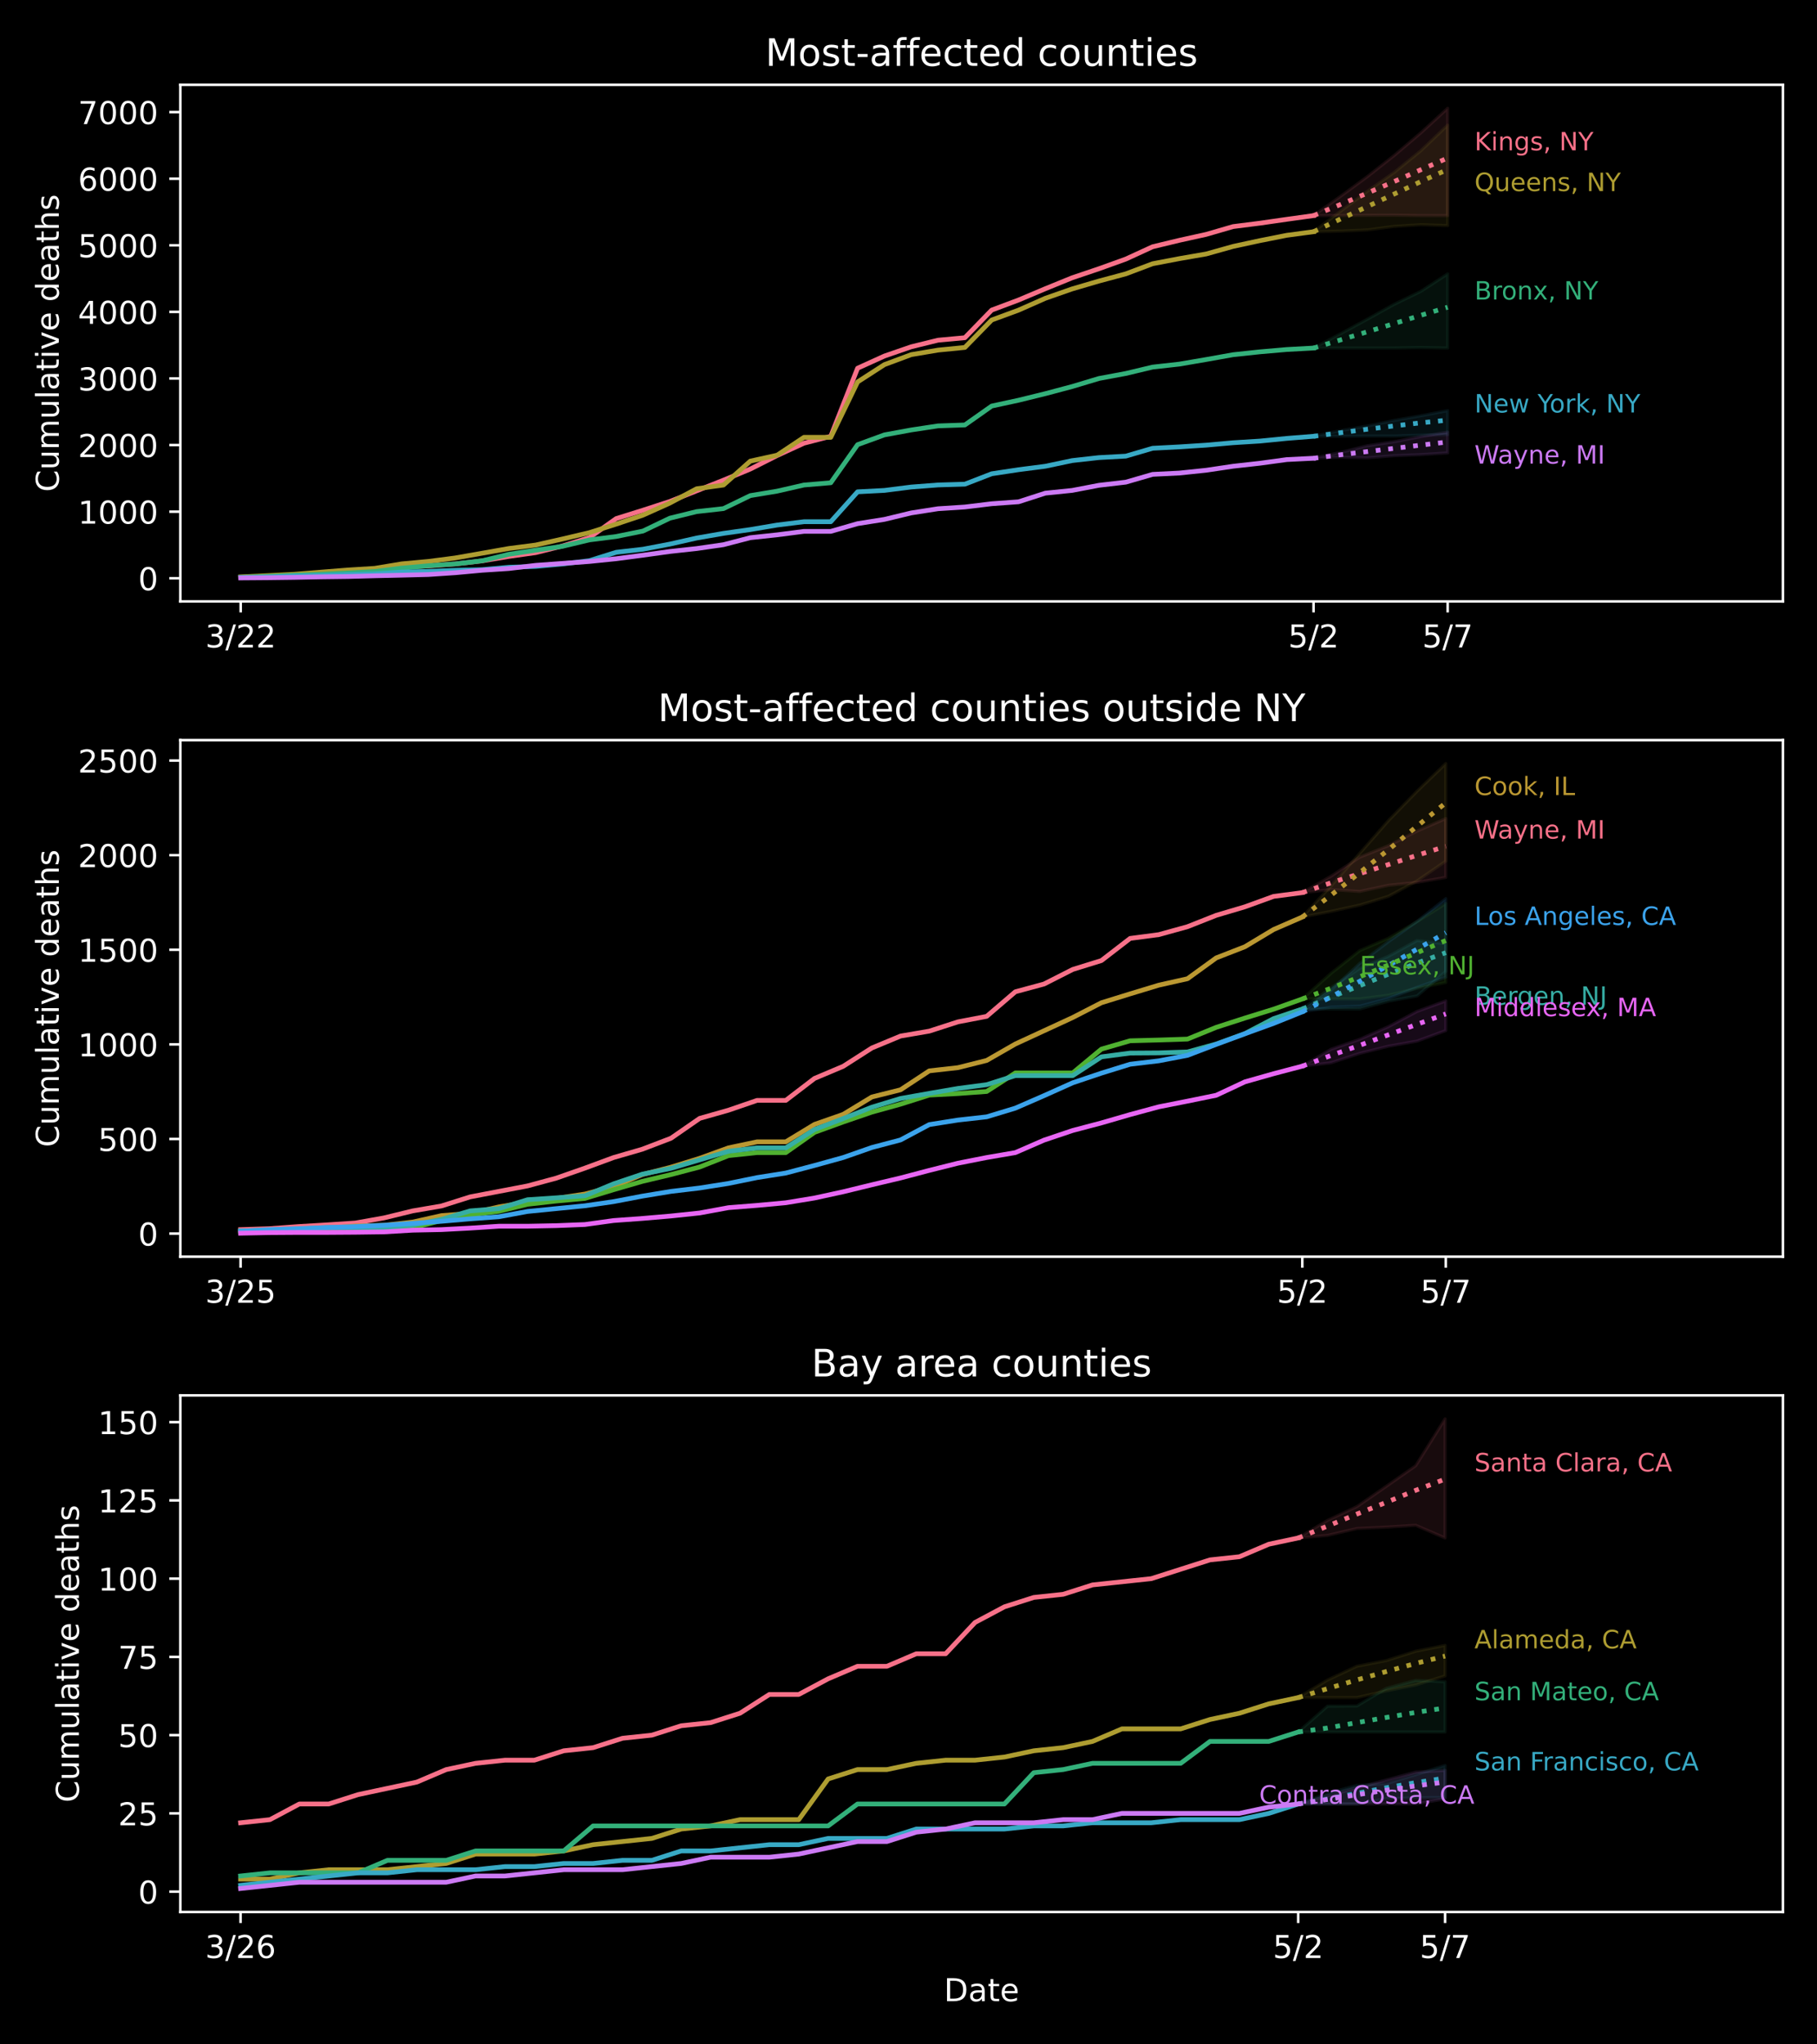 <?xml version="1.0" encoding="utf-8" standalone="no"?>
<!DOCTYPE svg PUBLIC "-//W3C//DTD SVG 1.1//EN"
  "http://www.w3.org/Graphics/SVG/1.1/DTD/svg11.dtd">
<!-- Created with matplotlib (https://matplotlib.org/) -->
<svg height="648pt" version="1.1" viewBox="0 0 576 648" width="576pt" xmlns="http://www.w3.org/2000/svg" xmlns:xlink="http://www.w3.org/1999/xlink">
 <defs>
  <style type="text/css">
*{stroke-linecap:butt;stroke-linejoin:round;}
  </style>
 </defs>
 <g id="figure_1">
  <g id="patch_1">
   <path d="M 0 648 
L 576 648 
L 576 0 
L 0 0 
z
"/>
  </g>
  <g id="axes_1">
   <g id="patch_2">
    <path d="M 57.17 190.627 
L 565.2 190.627 
L 565.2 26.88 
L 57.17 26.88 
z
"/>
   </g>
   <g id="PolyCollection_1">
    <defs>
     <path d="M 416.405 -579.665 
L 416.405 -579.665 
L 424.907 -579.687 
L 433.41 -579.757 
L 441.912 -579.793 
L 450.415 -579.676 
L 458.918 -579.665 
L 458.918 -613.677 
L 458.918 -613.677 
L 450.415 -605.89 
L 441.912 -598.673 
L 433.41 -591.988 
L 424.907 -585.727 
L 416.405 -579.665 
z
" id="m0a237c82ac" style="stroke:#f77189;stroke-opacity:0.1;"/>
    </defs>
    <g clip-path="url(#p629a7342d6)">
     <use style="fill:#f77189;fill-opacity:0.1;stroke:#f77189;stroke-opacity:0.1;" x="0" xlink:href="#m0a237c82ac" y="648"/>
    </g>
   </g>
   <g id="PolyCollection_2">
    <defs>
     <path d="M 416.405 -574.557 
L 416.405 -574.557 
L 424.907 -574.751 
L 433.41 -575.115 
L 441.912 -576.233 
L 450.415 -576.776 
L 458.918 -576.483 
L 458.918 -608.337 
L 458.918 -608.337 
L 450.415 -600.227 
L 441.912 -593.304 
L 433.41 -587.328 
L 424.907 -580.993 
L 416.405 -574.557 
z
" id="m80dc87e983" style="stroke:#ae9d31;stroke-opacity:0.1;"/>
    </defs>
    <g clip-path="url(#p629a7342d6)">
     <use style="fill:#ae9d31;fill-opacity:0.1;stroke:#ae9d31;stroke-opacity:0.1;" x="0" xlink:href="#m80dc87e983" y="648"/>
    </g>
   </g>
   <g id="PolyCollection_3">
    <defs>
     <path d="M 416.405 -537.681 
L 416.405 -537.681 
L 424.907 -537.681 
L 433.41 -537.681 
L 441.912 -537.681 
L 450.415 -537.829 
L 458.918 -537.681 
L 458.918 -561.188 
L 458.918 -561.188 
L 450.415 -555.654 
L 441.912 -551.524 
L 433.41 -546.801 
L 424.907 -542.174 
L 416.405 -537.681 
z
" id="mc721586067" style="stroke:#33b07a;stroke-opacity:0.1;"/>
    </defs>
    <g clip-path="url(#p629a7342d6)">
     <use style="fill:#33b07a;fill-opacity:0.1;stroke:#33b07a;stroke-opacity:0.1;" x="0" xlink:href="#mc721586067" y="648"/>
    </g>
   </g>
   <g id="PolyCollection_4">
    <defs>
     <path d="M 416.405 -509.713 
L 416.405 -509.713 
L 424.907 -509.713 
L 433.41 -509.803 
L 441.912 -509.789 
L 450.415 -510.08 
L 458.918 -510.239 
L 458.918 -517.843 
L 458.918 -517.843 
L 450.415 -516.214 
L 441.912 -514.724 
L 433.41 -512.968 
L 424.907 -511.5 
L 416.405 -509.713 
z
" id="m59b2f77a12" style="stroke:#38a9c5;stroke-opacity:0.1;"/>
    </defs>
    <g clip-path="url(#p629a7342d6)">
     <use style="fill:#38a9c5;fill-opacity:0.1;stroke:#38a9c5;stroke-opacity:0.1;" x="0" xlink:href="#m59b2f77a12" y="648"/>
    </g>
   </g>
   <g id="PolyCollection_5">
    <defs>
     <path d="M 416.405 -502.747 
L 416.405 -502.747 
L 424.907 -503.089 
L 433.41 -502.879 
L 441.912 -503.564 
L 450.415 -503.897 
L 458.918 -504.445 
L 458.918 -511.007 
L 458.918 -511.007 
L 450.415 -509.611 
L 441.912 -507.973 
L 433.41 -506.694 
L 424.907 -504.57 
L 416.405 -502.747 
z
" id="mc39aa0e674" style="stroke:#cc7af4;stroke-opacity:0.1;"/>
    </defs>
    <g clip-path="url(#p629a7342d6)">
     <use style="fill:#cc7af4;fill-opacity:0.1;stroke:#cc7af4;stroke-opacity:0.1;" x="0" xlink:href="#mc39aa0e674" y="648"/>
    </g>
   </g>
   <g id="matplotlib.axis_1">
    <g id="xtick_1">
     <g id="line2d_1">
      <defs>
       <path d="M 0 0 
L 0 3.5 
" id="m771d9202ab" style="stroke:#ffffff;stroke-width:0.8;"/>
      </defs>
      <g>
       <use style="fill:#ffffff;stroke:#ffffff;stroke-width:0.8;" x="76.301" xlink:href="#m771d9202ab" y="190.627"/>
      </g>
     </g>
     <g id="text_1">
      <!-- 3/22 -->
      <defs>
       <path d="M 40.578 39.312 
Q 47.656 37.797 51.625 33 
Q 55.609 28.219 55.609 21.188 
Q 55.609 10.406 48.188 4.484 
Q 40.766 -1.422 27.094 -1.422 
Q 22.516 -1.422 17.656 -0.516 
Q 12.797 0.391 7.625 2.203 
L 7.625 11.719 
Q 11.719 9.328 16.594 8.109 
Q 21.484 6.891 26.812 6.891 
Q 36.078 6.891 40.938 10.547 
Q 45.797 14.203 45.797 21.188 
Q 45.797 27.641 41.281 31.266 
Q 36.766 34.906 28.719 34.906 
L 20.219 34.906 
L 20.219 43.016 
L 29.109 43.016 
Q 36.375 43.016 40.234 45.922 
Q 44.094 48.828 44.094 54.297 
Q 44.094 59.906 40.109 62.906 
Q 36.141 65.922 28.719 65.922 
Q 24.656 65.922 20.016 65.031 
Q 15.375 64.156 9.812 62.312 
L 9.812 71.094 
Q 15.438 72.656 20.344 73.438 
Q 25.25 74.219 29.594 74.219 
Q 40.828 74.219 47.359 69.109 
Q 53.906 64.016 53.906 55.328 
Q 53.906 49.266 50.438 45.094 
Q 46.969 40.922 40.578 39.312 
z
" id="DejaVuSans-51"/>
       <path d="M 25.391 72.906 
L 33.688 72.906 
L 8.297 -9.281 
L 0 -9.281 
z
" id="DejaVuSans-47"/>
       <path d="M 19.188 8.297 
L 53.609 8.297 
L 53.609 0 
L 7.328 0 
L 7.328 8.297 
Q 12.938 14.109 22.625 23.891 
Q 32.328 33.688 34.812 36.531 
Q 39.547 41.844 41.422 45.531 
Q 43.312 49.219 43.312 52.781 
Q 43.312 58.594 39.234 62.25 
Q 35.156 65.922 28.609 65.922 
Q 23.969 65.922 18.812 64.312 
Q 13.672 62.703 7.812 59.422 
L 7.812 69.391 
Q 13.766 71.781 18.938 73 
Q 24.125 74.219 28.422 74.219 
Q 39.75 74.219 46.484 68.547 
Q 53.219 62.891 53.219 53.422 
Q 53.219 48.922 51.531 44.891 
Q 49.859 40.875 45.406 35.406 
Q 44.188 33.984 37.641 27.219 
Q 31.109 20.453 19.188 8.297 
z
" id="DejaVuSans-50"/>
      </defs>
      <g style="fill:#ffffff;" transform="translate(65.073 205.225)scale(0.1 -0.1)">
       <use xlink:href="#DejaVuSans-51"/>
       <use x="63.623" xlink:href="#DejaVuSans-47"/>
       <use x="97.314" xlink:href="#DejaVuSans-50"/>
       <use x="160.938" xlink:href="#DejaVuSans-50"/>
      </g>
     </g>
    </g>
    <g id="xtick_2">
     <g id="line2d_2">
      <g>
       <use style="fill:#ffffff;stroke:#ffffff;stroke-width:0.8;" x="416.405" xlink:href="#m771d9202ab" y="190.627"/>
      </g>
     </g>
     <g id="text_2">
      <!-- 5/2 -->
      <defs>
       <path d="M 10.797 72.906 
L 49.516 72.906 
L 49.516 64.594 
L 19.828 64.594 
L 19.828 46.734 
Q 21.969 47.469 24.109 47.828 
Q 26.266 48.188 28.422 48.188 
Q 40.625 48.188 47.75 41.5 
Q 54.891 34.812 54.891 23.391 
Q 54.891 11.625 47.562 5.094 
Q 40.234 -1.422 26.906 -1.422 
Q 22.312 -1.422 17.547 -0.641 
Q 12.797 0.141 7.719 1.703 
L 7.719 11.625 
Q 12.109 9.234 16.797 8.062 
Q 21.484 6.891 26.703 6.891 
Q 35.156 6.891 40.078 11.328 
Q 45.016 15.766 45.016 23.391 
Q 45.016 31 40.078 35.438 
Q 35.156 39.891 26.703 39.891 
Q 22.75 39.891 18.812 39.016 
Q 14.891 38.141 10.797 36.281 
z
" id="DejaVuSans-53"/>
      </defs>
      <g style="fill:#ffffff;" transform="translate(408.358 205.225)scale(0.1 -0.1)">
       <use xlink:href="#DejaVuSans-53"/>
       <use x="63.623" xlink:href="#DejaVuSans-47"/>
       <use x="97.314" xlink:href="#DejaVuSans-50"/>
      </g>
     </g>
    </g>
    <g id="xtick_3">
     <g id="line2d_3">
      <g>
       <use style="fill:#ffffff;stroke:#ffffff;stroke-width:0.8;" x="458.918" xlink:href="#m771d9202ab" y="190.627"/>
      </g>
     </g>
     <g id="text_3">
      <!-- 5/7 -->
      <defs>
       <path d="M 8.203 72.906 
L 55.078 72.906 
L 55.078 68.703 
L 28.609 0 
L 18.312 0 
L 43.219 64.594 
L 8.203 64.594 
z
" id="DejaVuSans-55"/>
      </defs>
      <g style="fill:#ffffff;" transform="translate(450.871 205.225)scale(0.1 -0.1)">
       <use xlink:href="#DejaVuSans-53"/>
       <use x="63.623" xlink:href="#DejaVuSans-47"/>
       <use x="97.314" xlink:href="#DejaVuSans-55"/>
      </g>
     </g>
    </g>
   </g>
   <g id="matplotlib.axis_2">
    <g id="ytick_1">
     <g id="line2d_4">
      <defs>
       <path d="M 0 0 
L -3.5 0 
" id="m4517d3ffd8" style="stroke:#ffffff;stroke-width:0.8;"/>
      </defs>
      <g>
       <use style="fill:#ffffff;stroke:#ffffff;stroke-width:0.8;" x="57.17" xlink:href="#m4517d3ffd8" y="183.289"/>
      </g>
     </g>
     <g id="text_4">
      <!-- 0 -->
      <defs>
       <path d="M 31.781 66.406 
Q 24.172 66.406 20.328 58.906 
Q 16.5 51.422 16.5 36.375 
Q 16.5 21.391 20.328 13.891 
Q 24.172 6.391 31.781 6.391 
Q 39.453 6.391 43.281 13.891 
Q 47.125 21.391 47.125 36.375 
Q 47.125 51.422 43.281 58.906 
Q 39.453 66.406 31.781 66.406 
z
M 31.781 74.219 
Q 44.047 74.219 50.516 64.516 
Q 56.984 54.828 56.984 36.375 
Q 56.984 17.969 50.516 8.266 
Q 44.047 -1.422 31.781 -1.422 
Q 19.531 -1.422 13.062 8.266 
Q 6.594 17.969 6.594 36.375 
Q 6.594 54.828 13.062 64.516 
Q 19.531 74.219 31.781 74.219 
z
" id="DejaVuSans-48"/>
      </defs>
      <g style="fill:#ffffff;" transform="translate(43.807 187.088)scale(0.1 -0.1)">
       <use xlink:href="#DejaVuSans-48"/>
      </g>
     </g>
    </g>
    <g id="ytick_2">
     <g id="line2d_5">
      <g>
       <use style="fill:#ffffff;stroke:#ffffff;stroke-width:0.8;" x="57.17" xlink:href="#m4517d3ffd8" y="162.181"/>
      </g>
     </g>
     <g id="text_5">
      <!-- 1000 -->
      <defs>
       <path d="M 12.406 8.297 
L 28.516 8.297 
L 28.516 63.922 
L 10.984 60.406 
L 10.984 69.391 
L 28.422 72.906 
L 38.281 72.906 
L 38.281 8.297 
L 54.391 8.297 
L 54.391 0 
L 12.406 0 
z
" id="DejaVuSans-49"/>
      </defs>
      <g style="fill:#ffffff;" transform="translate(24.72 165.98)scale(0.1 -0.1)">
       <use xlink:href="#DejaVuSans-49"/>
       <use x="63.623" xlink:href="#DejaVuSans-48"/>
       <use x="127.246" xlink:href="#DejaVuSans-48"/>
       <use x="190.869" xlink:href="#DejaVuSans-48"/>
      </g>
     </g>
    </g>
    <g id="ytick_3">
     <g id="line2d_6">
      <g>
       <use style="fill:#ffffff;stroke:#ffffff;stroke-width:0.8;" x="57.17" xlink:href="#m4517d3ffd8" y="141.073"/>
      </g>
     </g>
     <g id="text_6">
      <!-- 2000 -->
      <g style="fill:#ffffff;" transform="translate(24.72 144.872)scale(0.1 -0.1)">
       <use xlink:href="#DejaVuSans-50"/>
       <use x="63.623" xlink:href="#DejaVuSans-48"/>
       <use x="127.246" xlink:href="#DejaVuSans-48"/>
       <use x="190.869" xlink:href="#DejaVuSans-48"/>
      </g>
     </g>
    </g>
    <g id="ytick_4">
     <g id="line2d_7">
      <g>
       <use style="fill:#ffffff;stroke:#ffffff;stroke-width:0.8;" x="57.17" xlink:href="#m4517d3ffd8" y="119.965"/>
      </g>
     </g>
     <g id="text_7">
      <!-- 3000 -->
      <g style="fill:#ffffff;" transform="translate(24.72 123.764)scale(0.1 -0.1)">
       <use xlink:href="#DejaVuSans-51"/>
       <use x="63.623" xlink:href="#DejaVuSans-48"/>
       <use x="127.246" xlink:href="#DejaVuSans-48"/>
       <use x="190.869" xlink:href="#DejaVuSans-48"/>
      </g>
     </g>
    </g>
    <g id="ytick_5">
     <g id="line2d_8">
      <g>
       <use style="fill:#ffffff;stroke:#ffffff;stroke-width:0.8;" x="57.17" xlink:href="#m4517d3ffd8" y="98.857"/>
      </g>
     </g>
     <g id="text_8">
      <!-- 4000 -->
      <defs>
       <path d="M 37.797 64.312 
L 12.891 25.391 
L 37.797 25.391 
z
M 35.203 72.906 
L 47.609 72.906 
L 47.609 25.391 
L 58.016 25.391 
L 58.016 17.188 
L 47.609 17.188 
L 47.609 0 
L 37.797 0 
L 37.797 17.188 
L 4.891 17.188 
L 4.891 26.703 
z
" id="DejaVuSans-52"/>
      </defs>
      <g style="fill:#ffffff;" transform="translate(24.72 102.656)scale(0.1 -0.1)">
       <use xlink:href="#DejaVuSans-52"/>
       <use x="63.623" xlink:href="#DejaVuSans-48"/>
       <use x="127.246" xlink:href="#DejaVuSans-48"/>
       <use x="190.869" xlink:href="#DejaVuSans-48"/>
      </g>
     </g>
    </g>
    <g id="ytick_6">
     <g id="line2d_9">
      <g>
       <use style="fill:#ffffff;stroke:#ffffff;stroke-width:0.8;" x="57.17" xlink:href="#m4517d3ffd8" y="77.749"/>
      </g>
     </g>
     <g id="text_9">
      <!-- 5000 -->
      <g style="fill:#ffffff;" transform="translate(24.72 81.548)scale(0.1 -0.1)">
       <use xlink:href="#DejaVuSans-53"/>
       <use x="63.623" xlink:href="#DejaVuSans-48"/>
       <use x="127.246" xlink:href="#DejaVuSans-48"/>
       <use x="190.869" xlink:href="#DejaVuSans-48"/>
      </g>
     </g>
    </g>
    <g id="ytick_7">
     <g id="line2d_10">
      <g>
       <use style="fill:#ffffff;stroke:#ffffff;stroke-width:0.8;" x="57.17" xlink:href="#m4517d3ffd8" y="56.641"/>
      </g>
     </g>
     <g id="text_10">
      <!-- 6000 -->
      <defs>
       <path d="M 33.016 40.375 
Q 26.375 40.375 22.484 35.828 
Q 18.609 31.297 18.609 23.391 
Q 18.609 15.531 22.484 10.953 
Q 26.375 6.391 33.016 6.391 
Q 39.656 6.391 43.531 10.953 
Q 47.406 15.531 47.406 23.391 
Q 47.406 31.297 43.531 35.828 
Q 39.656 40.375 33.016 40.375 
z
M 52.594 71.297 
L 52.594 62.312 
Q 48.875 64.062 45.094 64.984 
Q 41.312 65.922 37.594 65.922 
Q 27.828 65.922 22.672 59.328 
Q 17.531 52.734 16.797 39.406 
Q 19.672 43.656 24.016 45.922 
Q 28.375 48.188 33.594 48.188 
Q 44.578 48.188 50.953 41.516 
Q 57.328 34.859 57.328 23.391 
Q 57.328 12.156 50.688 5.359 
Q 44.047 -1.422 33.016 -1.422 
Q 20.359 -1.422 13.672 8.266 
Q 6.984 17.969 6.984 36.375 
Q 6.984 53.656 15.188 63.938 
Q 23.391 74.219 37.203 74.219 
Q 40.922 74.219 44.703 73.484 
Q 48.484 72.75 52.594 71.297 
z
" id="DejaVuSans-54"/>
      </defs>
      <g style="fill:#ffffff;" transform="translate(24.72 60.44)scale(0.1 -0.1)">
       <use xlink:href="#DejaVuSans-54"/>
       <use x="63.623" xlink:href="#DejaVuSans-48"/>
       <use x="127.246" xlink:href="#DejaVuSans-48"/>
       <use x="190.869" xlink:href="#DejaVuSans-48"/>
      </g>
     </g>
    </g>
    <g id="ytick_8">
     <g id="line2d_11">
      <g>
       <use style="fill:#ffffff;stroke:#ffffff;stroke-width:0.8;" x="57.17" xlink:href="#m4517d3ffd8" y="35.533"/>
      </g>
     </g>
     <g id="text_11">
      <!-- 7000 -->
      <g style="fill:#ffffff;" transform="translate(24.72 39.332)scale(0.1 -0.1)">
       <use xlink:href="#DejaVuSans-55"/>
       <use x="63.623" xlink:href="#DejaVuSans-48"/>
       <use x="127.246" xlink:href="#DejaVuSans-48"/>
       <use x="190.869" xlink:href="#DejaVuSans-48"/>
      </g>
     </g>
    </g>
    <g id="text_12">
     <!-- Cumulative deaths -->
     <defs>
      <path d="M 64.406 67.281 
L 64.406 56.891 
Q 59.422 61.531 53.781 63.812 
Q 48.141 66.109 41.797 66.109 
Q 29.297 66.109 22.656 58.469 
Q 16.016 50.828 16.016 36.375 
Q 16.016 21.969 22.656 14.328 
Q 29.297 6.688 41.797 6.688 
Q 48.141 6.688 53.781 8.984 
Q 59.422 11.281 64.406 15.922 
L 64.406 5.609 
Q 59.234 2.094 53.438 0.328 
Q 47.656 -1.422 41.219 -1.422 
Q 24.656 -1.422 15.125 8.703 
Q 5.609 18.844 5.609 36.375 
Q 5.609 53.953 15.125 64.078 
Q 24.656 74.219 41.219 74.219 
Q 47.75 74.219 53.531 72.484 
Q 59.328 70.75 64.406 67.281 
z
" id="DejaVuSans-67"/>
      <path d="M 8.5 21.578 
L 8.5 54.688 
L 17.484 54.688 
L 17.484 21.922 
Q 17.484 14.156 20.5 10.266 
Q 23.531 6.391 29.594 6.391 
Q 36.859 6.391 41.078 11.031 
Q 45.312 15.672 45.312 23.688 
L 45.312 54.688 
L 54.297 54.688 
L 54.297 0 
L 45.312 0 
L 45.312 8.406 
Q 42.047 3.422 37.719 1 
Q 33.406 -1.422 27.688 -1.422 
Q 18.266 -1.422 13.375 4.438 
Q 8.5 10.297 8.5 21.578 
z
M 31.109 56 
z
" id="DejaVuSans-117"/>
      <path d="M 52 44.188 
Q 55.375 50.25 60.062 53.125 
Q 64.75 56 71.094 56 
Q 79.641 56 84.281 50.016 
Q 88.922 44.047 88.922 33.016 
L 88.922 0 
L 79.891 0 
L 79.891 32.719 
Q 79.891 40.578 77.094 44.375 
Q 74.312 48.188 68.609 48.188 
Q 61.625 48.188 57.562 43.547 
Q 53.516 38.922 53.516 30.906 
L 53.516 0 
L 44.484 0 
L 44.484 32.719 
Q 44.484 40.625 41.703 44.406 
Q 38.922 48.188 33.109 48.188 
Q 26.219 48.188 22.156 43.531 
Q 18.109 38.875 18.109 30.906 
L 18.109 0 
L 9.078 0 
L 9.078 54.688 
L 18.109 54.688 
L 18.109 46.188 
Q 21.188 51.219 25.484 53.609 
Q 29.781 56 35.688 56 
Q 41.656 56 45.828 52.969 
Q 50 49.953 52 44.188 
z
" id="DejaVuSans-109"/>
      <path d="M 9.422 75.984 
L 18.406 75.984 
L 18.406 0 
L 9.422 0 
z
" id="DejaVuSans-108"/>
      <path d="M 34.281 27.484 
Q 23.391 27.484 19.188 25 
Q 14.984 22.516 14.984 16.5 
Q 14.984 11.719 18.141 8.906 
Q 21.297 6.109 26.703 6.109 
Q 34.188 6.109 38.703 11.406 
Q 43.219 16.703 43.219 25.484 
L 43.219 27.484 
z
M 52.203 31.203 
L 52.203 0 
L 43.219 0 
L 43.219 8.297 
Q 40.141 3.328 35.547 0.953 
Q 30.953 -1.422 24.312 -1.422 
Q 15.922 -1.422 10.953 3.297 
Q 6 8.016 6 15.922 
Q 6 25.141 12.172 29.828 
Q 18.359 34.516 30.609 34.516 
L 43.219 34.516 
L 43.219 35.406 
Q 43.219 41.609 39.141 45 
Q 35.062 48.391 27.688 48.391 
Q 23 48.391 18.547 47.266 
Q 14.109 46.141 10.016 43.891 
L 10.016 52.203 
Q 14.938 54.109 19.578 55.047 
Q 24.219 56 28.609 56 
Q 40.484 56 46.344 49.844 
Q 52.203 43.703 52.203 31.203 
z
" id="DejaVuSans-97"/>
      <path d="M 18.312 70.219 
L 18.312 54.688 
L 36.812 54.688 
L 36.812 47.703 
L 18.312 47.703 
L 18.312 18.016 
Q 18.312 11.328 20.141 9.422 
Q 21.969 7.516 27.594 7.516 
L 36.812 7.516 
L 36.812 0 
L 27.594 0 
Q 17.188 0 13.234 3.875 
Q 9.281 7.766 9.281 18.016 
L 9.281 47.703 
L 2.688 47.703 
L 2.688 54.688 
L 9.281 54.688 
L 9.281 70.219 
z
" id="DejaVuSans-116"/>
      <path d="M 9.422 54.688 
L 18.406 54.688 
L 18.406 0 
L 9.422 0 
z
M 9.422 75.984 
L 18.406 75.984 
L 18.406 64.594 
L 9.422 64.594 
z
" id="DejaVuSans-105"/>
      <path d="M 2.984 54.688 
L 12.5 54.688 
L 29.594 8.797 
L 46.688 54.688 
L 56.203 54.688 
L 35.688 0 
L 23.484 0 
z
" id="DejaVuSans-118"/>
      <path d="M 56.203 29.594 
L 56.203 25.203 
L 14.891 25.203 
Q 15.484 15.922 20.484 11.062 
Q 25.484 6.203 34.422 6.203 
Q 39.594 6.203 44.453 7.469 
Q 49.312 8.734 54.109 11.281 
L 54.109 2.781 
Q 49.266 0.734 44.188 -0.344 
Q 39.109 -1.422 33.891 -1.422 
Q 20.797 -1.422 13.156 6.188 
Q 5.516 13.812 5.516 26.812 
Q 5.516 40.234 12.766 48.109 
Q 20.016 56 32.328 56 
Q 43.359 56 49.781 48.891 
Q 56.203 41.797 56.203 29.594 
z
M 47.219 32.234 
Q 47.125 39.594 43.094 43.984 
Q 39.062 48.391 32.422 48.391 
Q 24.906 48.391 20.391 44.141 
Q 15.875 39.891 15.188 32.172 
z
" id="DejaVuSans-101"/>
      <path id="DejaVuSans-32"/>
      <path d="M 45.406 46.391 
L 45.406 75.984 
L 54.391 75.984 
L 54.391 0 
L 45.406 0 
L 45.406 8.203 
Q 42.578 3.328 38.25 0.953 
Q 33.938 -1.422 27.875 -1.422 
Q 17.969 -1.422 11.734 6.484 
Q 5.516 14.406 5.516 27.297 
Q 5.516 40.188 11.734 48.094 
Q 17.969 56 27.875 56 
Q 33.938 56 38.25 53.625 
Q 42.578 51.266 45.406 46.391 
z
M 14.797 27.297 
Q 14.797 17.391 18.875 11.75 
Q 22.953 6.109 30.078 6.109 
Q 37.203 6.109 41.297 11.75 
Q 45.406 17.391 45.406 27.297 
Q 45.406 37.203 41.297 42.844 
Q 37.203 48.484 30.078 48.484 
Q 22.953 48.484 18.875 42.844 
Q 14.797 37.203 14.797 27.297 
z
" id="DejaVuSans-100"/>
      <path d="M 54.891 33.016 
L 54.891 0 
L 45.906 0 
L 45.906 32.719 
Q 45.906 40.484 42.875 44.328 
Q 39.844 48.188 33.797 48.188 
Q 26.516 48.188 22.312 43.547 
Q 18.109 38.922 18.109 30.906 
L 18.109 0 
L 9.078 0 
L 9.078 75.984 
L 18.109 75.984 
L 18.109 46.188 
Q 21.344 51.125 25.703 53.562 
Q 30.078 56 35.797 56 
Q 45.219 56 50.047 50.172 
Q 54.891 44.344 54.891 33.016 
z
" id="DejaVuSans-104"/>
      <path d="M 44.281 53.078 
L 44.281 44.578 
Q 40.484 46.531 36.375 47.5 
Q 32.281 48.484 27.875 48.484 
Q 21.188 48.484 17.844 46.438 
Q 14.5 44.391 14.5 40.281 
Q 14.5 37.156 16.891 35.375 
Q 19.281 33.594 26.516 31.984 
L 29.594 31.297 
Q 39.156 29.25 43.188 25.516 
Q 47.219 21.781 47.219 15.094 
Q 47.219 7.469 41.188 3.016 
Q 35.156 -1.422 24.609 -1.422 
Q 20.219 -1.422 15.453 -0.562 
Q 10.688 0.297 5.422 2 
L 5.422 11.281 
Q 10.406 8.688 15.234 7.391 
Q 20.062 6.109 24.812 6.109 
Q 31.156 6.109 34.562 8.281 
Q 37.984 10.453 37.984 14.406 
Q 37.984 18.062 35.516 20.016 
Q 33.062 21.969 24.703 23.781 
L 21.578 24.516 
Q 13.234 26.266 9.516 29.906 
Q 5.812 33.547 5.812 39.891 
Q 5.812 47.609 11.281 51.797 
Q 16.75 56 26.812 56 
Q 31.781 56 36.172 55.266 
Q 40.578 54.547 44.281 53.078 
z
" id="DejaVuSans-115"/>
     </defs>
     <g style="fill:#ffffff;" transform="translate(18.64 155.928)rotate(-90)scale(0.1 -0.1)">
      <use xlink:href="#DejaVuSans-67"/>
      <use x="69.824" xlink:href="#DejaVuSans-117"/>
      <use x="133.203" xlink:href="#DejaVuSans-109"/>
      <use x="230.615" xlink:href="#DejaVuSans-117"/>
      <use x="293.994" xlink:href="#DejaVuSans-108"/>
      <use x="321.777" xlink:href="#DejaVuSans-97"/>
      <use x="383.057" xlink:href="#DejaVuSans-116"/>
      <use x="422.266" xlink:href="#DejaVuSans-105"/>
      <use x="450.049" xlink:href="#DejaVuSans-118"/>
      <use x="509.229" xlink:href="#DejaVuSans-101"/>
      <use x="570.752" xlink:href="#DejaVuSans-32"/>
      <use x="602.539" xlink:href="#DejaVuSans-100"/>
      <use x="666.016" xlink:href="#DejaVuSans-101"/>
      <use x="727.539" xlink:href="#DejaVuSans-97"/>
      <use x="788.818" xlink:href="#DejaVuSans-116"/>
      <use x="828.027" xlink:href="#DejaVuSans-104"/>
      <use x="891.406" xlink:href="#DejaVuSans-115"/>
     </g>
    </g>
   </g>
   <g id="line2d_12">
    <path clip-path="url(#p629a7342d6)" d="M 76.301 182.994 
L 84.803 182.719 
L 93.306 182.339 
L 101.809 181.938 
L 110.311 181.579 
L 118.814 181.136 
L 127.316 179.764 
L 135.819 179.384 
L 144.322 178.751 
L 152.824 177.78 
L 161.327 176.366 
L 169.829 175.163 
L 178.332 173.052 
L 186.835 170.413 
L 195.337 164.376 
L 203.84 161.717 
L 212.342 158.952 
L 220.845 155.574 
L 229.348 152.197 
L 237.85 148.672 
L 246.353 144.387 
L 254.855 140.482 
L 263.358 138.287 
L 271.861 116.715 
L 280.363 112.852 
L 288.866 109.918 
L 297.368 107.828 
L 305.871 107.047 
L 314.373 98.287 
L 322.876 95.1 
L 331.379 91.512 
L 339.881 88.05 
L 348.384 85.179 
L 356.886 82.119 
L 365.389 78.214 
L 373.892 76.166 
L 382.394 74.288 
L 390.897 71.818 
L 399.399 70.741 
L 407.902 69.517 
L 416.405 68.335 
" style="fill:none;stroke:#f77189;stroke-linecap:square;stroke-width:1.5;"/>
   </g>
   <g id="line2d_13">
    <path clip-path="url(#p629a7342d6)" d="M 416.405 68.335 
L 424.907 64.827 
L 433.41 61.225 
L 441.912 57.558 
L 450.415 53.797 
L 458.918 50.092 
" style="fill:none;stroke:#f77189;stroke-dasharray:1.5,2.475;stroke-dashoffset:0;stroke-width:1.5;"/>
   </g>
   <g id="line2d_14">
    <path clip-path="url(#p629a7342d6)" d="M 76.301 182.846 
L 84.803 182.445 
L 93.306 182.023 
L 101.809 181.347 
L 110.311 180.672 
L 118.814 180.144 
L 127.316 178.73 
L 135.819 177.949 
L 144.322 176.851 
L 152.824 175.353 
L 161.327 173.854 
L 169.829 172.756 
L 178.332 170.835 
L 186.835 168.83 
L 195.337 166.128 
L 203.84 163.279 
L 212.342 159.458 
L 220.845 154.92 
L 229.348 153.738 
L 237.85 146.16 
L 246.353 144.282 
L 254.855 138.625 
L 263.358 138.625 
L 271.861 121.063 
L 280.363 115.575 
L 288.866 112.409 
L 297.368 110.973 
L 305.871 110.129 
L 314.373 101.432 
L 322.876 98.308 
L 331.379 94.551 
L 339.881 91.575 
L 348.384 89.084 
L 356.886 86.805 
L 365.389 83.596 
L 373.892 81.971 
L 382.394 80.493 
L 390.897 78.108 
L 399.399 76.272 
L 407.902 74.583 
L 416.405 73.443 
" style="fill:none;stroke:#ae9d31;stroke-linecap:square;stroke-width:1.5;"/>
   </g>
   <g id="line2d_15">
    <path clip-path="url(#p629a7342d6)" d="M 416.405 73.443 
L 424.907 69.442 
L 433.41 65.493 
L 441.912 61.528 
L 450.415 57.55 
L 458.918 53.703 
" style="fill:none;stroke:#ae9d31;stroke-dasharray:1.5,2.475;stroke-dashoffset:0;stroke-width:1.5;"/>
   </g>
   <g id="line2d_16">
    <path clip-path="url(#p629a7342d6)" d="M 76.301 182.994 
L 84.803 182.698 
L 93.306 182.36 
L 101.809 182.023 
L 110.311 181.622 
L 118.814 181.157 
L 127.316 180.081 
L 135.819 179.321 
L 144.322 178.751 
L 152.824 177.759 
L 161.327 175.69 
L 169.829 174.403 
L 178.332 173.157 
L 186.835 171.131 
L 195.337 170.054 
L 203.84 168.324 
L 212.342 164.25 
L 220.845 162.16 
L 229.348 161.21 
L 237.85 157.094 
L 246.353 155.68 
L 254.855 153.738 
L 263.358 153.02 
L 271.861 140.947 
L 280.363 137.844 
L 288.866 136.282 
L 297.368 134.994 
L 305.871 134.699 
L 314.373 128.704 
L 322.876 126.868 
L 331.379 124.778 
L 339.881 122.519 
L 348.384 119.965 
L 356.886 118.382 
L 365.389 116.356 
L 373.892 115.406 
L 382.394 113.949 
L 390.897 112.43 
L 399.399 111.522 
L 407.902 110.783 
L 416.405 110.319 
" style="fill:none;stroke:#33b07a;stroke-linecap:square;stroke-width:1.5;"/>
   </g>
   <g id="line2d_17">
    <path clip-path="url(#p629a7342d6)" d="M 416.405 110.319 
L 424.907 107.752 
L 433.41 105.182 
L 441.912 102.572 
L 450.415 99.938 
L 458.918 97.387 
" style="fill:none;stroke:#33b07a;stroke-dasharray:1.5,2.475;stroke-dashoffset:0;stroke-width:1.5;"/>
   </g>
   <g id="line2d_18">
    <path clip-path="url(#p629a7342d6)" d="M 76.301 183.078 
L 84.803 182.888 
L 93.306 182.55 
L 101.809 182.382 
L 110.311 182.128 
L 118.814 181.917 
L 127.316 181.326 
L 135.819 181.115 
L 144.322 180.777 
L 152.824 180.566 
L 161.327 179.806 
L 169.829 179.532 
L 178.332 178.751 
L 186.835 177.717 
L 195.337 175.057 
L 203.84 174.086 
L 212.342 172.461 
L 220.845 170.54 
L 229.348 169.062 
L 237.85 167.859 
L 246.353 166.424 
L 254.855 165.368 
L 263.358 165.368 
L 271.861 155.891 
L 280.363 155.448 
L 288.866 154.371 
L 297.368 153.717 
L 305.871 153.464 
L 314.373 150.171 
L 322.876 148.883 
L 331.379 147.786 
L 339.881 145.991 
L 348.384 145.041 
L 356.886 144.577 
L 365.389 142.086 
L 373.892 141.643 
L 382.394 141.094 
L 390.897 140.334 
L 399.399 139.807 
L 407.902 138.962 
L 416.405 138.287 
" style="fill:none;stroke:#38a9c5;stroke-linecap:square;stroke-width:1.5;"/>
   </g>
   <g id="line2d_19">
    <path clip-path="url(#p629a7342d6)" d="M 416.405 138.287 
L 424.907 137.16 
L 433.41 136.058 
L 441.912 135.009 
L 450.415 134.023 
L 458.918 133.18 
" style="fill:none;stroke:#38a9c5;stroke-dasharray:1.5,2.475;stroke-dashoffset:0;stroke-width:1.5;"/>
   </g>
   <g id="line2d_20">
    <path clip-path="url(#p629a7342d6)" d="M 76.301 183.184 
L 84.803 183.12 
L 93.306 183.015 
L 101.809 182.846 
L 110.311 182.74 
L 118.814 182.508 
L 127.316 182.318 
L 135.819 182.107 
L 144.322 181.537 
L 152.824 180.756 
L 161.327 180.207 
L 169.829 179.194 
L 178.332 178.582 
L 186.835 177.97 
L 195.337 177.105 
L 203.84 175.986 
L 212.342 174.804 
L 220.845 173.875 
L 229.348 172.651 
L 237.85 170.434 
L 246.353 169.527 
L 254.855 168.429 
L 263.358 168.429 
L 271.861 165.981 
L 280.363 164.63 
L 288.866 162.582 
L 297.368 161.252 
L 305.871 160.704 
L 314.373 159.669 
L 322.876 159.057 
L 331.379 156.313 
L 339.881 155.448 
L 348.384 153.822 
L 356.886 152.83 
L 365.389 150.361 
L 373.892 149.939 
L 382.394 149.052 
L 390.897 147.786 
L 399.399 146.836 
L 407.902 145.675 
L 416.405 145.253 
" style="fill:none;stroke:#cc7af4;stroke-linecap:square;stroke-width:1.5;"/>
   </g>
   <g id="line2d_21">
    <path clip-path="url(#p629a7342d6)" d="M 416.405 145.253 
L 424.907 144.154 
L 433.41 143.139 
L 441.912 142.125 
L 450.415 141.094 
L 458.918 140.09 
" style="fill:none;stroke:#cc7af4;stroke-dasharray:1.5,2.475;stroke-dashoffset:0;stroke-width:1.5;"/>
   </g>
   <g id="patch_3">
    <path d="M 57.17 190.627 
L 57.17 26.88 
" style="fill:none;stroke:#ffffff;stroke-linecap:square;stroke-linejoin:miter;stroke-width:0.8;"/>
   </g>
   <g id="patch_4">
    <path d="M 565.2 190.627 
L 565.2 26.88 
" style="fill:none;stroke:#ffffff;stroke-linecap:square;stroke-linejoin:miter;stroke-width:0.8;"/>
   </g>
   <g id="patch_5">
    <path d="M 57.17 190.627 
L 565.2 190.627 
" style="fill:none;stroke:#ffffff;stroke-linecap:square;stroke-linejoin:miter;stroke-width:0.8;"/>
   </g>
   <g id="patch_6">
    <path d="M 57.17 26.88 
L 565.2 26.88 
" style="fill:none;stroke:#ffffff;stroke-linecap:square;stroke-linejoin:miter;stroke-width:0.8;"/>
   </g>
   <g id="text_13">
    <!-- Kings, NY -->
    <defs>
     <path d="M 9.812 72.906 
L 19.672 72.906 
L 19.672 42.094 
L 52.391 72.906 
L 65.094 72.906 
L 28.906 38.922 
L 67.672 0 
L 54.688 0 
L 19.672 35.109 
L 19.672 0 
L 9.812 0 
z
" id="DejaVuSans-75"/>
     <path d="M 54.891 33.016 
L 54.891 0 
L 45.906 0 
L 45.906 32.719 
Q 45.906 40.484 42.875 44.328 
Q 39.844 48.188 33.797 48.188 
Q 26.516 48.188 22.312 43.547 
Q 18.109 38.922 18.109 30.906 
L 18.109 0 
L 9.078 0 
L 9.078 54.688 
L 18.109 54.688 
L 18.109 46.188 
Q 21.344 51.125 25.703 53.562 
Q 30.078 56 35.797 56 
Q 45.219 56 50.047 50.172 
Q 54.891 44.344 54.891 33.016 
z
" id="DejaVuSans-110"/>
     <path d="M 45.406 27.984 
Q 45.406 37.75 41.375 43.109 
Q 37.359 48.484 30.078 48.484 
Q 22.859 48.484 18.828 43.109 
Q 14.797 37.75 14.797 27.984 
Q 14.797 18.266 18.828 12.891 
Q 22.859 7.516 30.078 7.516 
Q 37.359 7.516 41.375 12.891 
Q 45.406 18.266 45.406 27.984 
z
M 54.391 6.781 
Q 54.391 -7.172 48.188 -13.984 
Q 42 -20.797 29.203 -20.797 
Q 24.469 -20.797 20.266 -20.094 
Q 16.062 -19.391 12.109 -17.922 
L 12.109 -9.188 
Q 16.062 -11.328 19.922 -12.344 
Q 23.781 -13.375 27.781 -13.375 
Q 36.625 -13.375 41.016 -8.766 
Q 45.406 -4.156 45.406 5.172 
L 45.406 9.625 
Q 42.625 4.781 38.281 2.391 
Q 33.938 0 27.875 0 
Q 17.828 0 11.672 7.656 
Q 5.516 15.328 5.516 27.984 
Q 5.516 40.672 11.672 48.328 
Q 17.828 56 27.875 56 
Q 33.938 56 38.281 53.609 
Q 42.625 51.219 45.406 46.391 
L 45.406 54.688 
L 54.391 54.688 
z
" id="DejaVuSans-103"/>
     <path d="M 11.719 12.406 
L 22.016 12.406 
L 22.016 4 
L 14.016 -11.625 
L 7.719 -11.625 
L 11.719 4 
z
" id="DejaVuSans-44"/>
     <path d="M 9.812 72.906 
L 23.094 72.906 
L 55.422 11.922 
L 55.422 72.906 
L 64.984 72.906 
L 64.984 0 
L 51.703 0 
L 19.391 60.984 
L 19.391 0 
L 9.812 0 
z
" id="DejaVuSans-78"/>
     <path d="M -0.203 72.906 
L 10.406 72.906 
L 30.609 42.922 
L 50.688 72.906 
L 61.281 72.906 
L 35.5 34.719 
L 35.5 0 
L 25.594 0 
L 25.594 34.719 
z
" id="DejaVuSans-89"/>
    </defs>
    <g style="fill:#f77189;" transform="translate(467.42 47.65)scale(0.08 -0.08)">
     <use xlink:href="#DejaVuSans-75"/>
     <use x="65.576" xlink:href="#DejaVuSans-105"/>
     <use x="93.359" xlink:href="#DejaVuSans-110"/>
     <use x="156.738" xlink:href="#DejaVuSans-103"/>
     <use x="220.215" xlink:href="#DejaVuSans-115"/>
     <use x="272.314" xlink:href="#DejaVuSans-44"/>
     <use x="304.102" xlink:href="#DejaVuSans-32"/>
     <use x="335.889" xlink:href="#DejaVuSans-78"/>
     <use x="410.693" xlink:href="#DejaVuSans-89"/>
    </g>
   </g>
   <g id="text_14">
    <!-- Queens, NY -->
    <defs>
     <path d="M 39.406 66.219 
Q 28.656 66.219 22.328 58.203 
Q 16.016 50.203 16.016 36.375 
Q 16.016 22.609 22.328 14.594 
Q 28.656 6.594 39.406 6.594 
Q 50.141 6.594 56.422 14.594 
Q 62.703 22.609 62.703 36.375 
Q 62.703 50.203 56.422 58.203 
Q 50.141 66.219 39.406 66.219 
z
M 53.219 1.312 
L 66.219 -12.891 
L 54.297 -12.891 
L 43.5 -1.219 
Q 41.891 -1.312 41.031 -1.359 
Q 40.188 -1.422 39.406 -1.422 
Q 24.031 -1.422 14.812 8.859 
Q 5.609 19.141 5.609 36.375 
Q 5.609 53.656 14.812 63.938 
Q 24.031 74.219 39.406 74.219 
Q 54.734 74.219 63.906 63.938 
Q 73.094 53.656 73.094 36.375 
Q 73.094 23.688 67.984 14.641 
Q 62.891 5.609 53.219 1.312 
z
" id="DejaVuSans-81"/>
    </defs>
    <g style="fill:#ae9d31;" transform="translate(467.42 60.56)scale(0.08 -0.08)">
     <use xlink:href="#DejaVuSans-81"/>
     <use x="78.711" xlink:href="#DejaVuSans-117"/>
     <use x="142.09" xlink:href="#DejaVuSans-101"/>
     <use x="203.613" xlink:href="#DejaVuSans-101"/>
     <use x="265.137" xlink:href="#DejaVuSans-110"/>
     <use x="328.516" xlink:href="#DejaVuSans-115"/>
     <use x="380.615" xlink:href="#DejaVuSans-44"/>
     <use x="412.402" xlink:href="#DejaVuSans-32"/>
     <use x="444.189" xlink:href="#DejaVuSans-78"/>
     <use x="518.994" xlink:href="#DejaVuSans-89"/>
    </g>
   </g>
   <g id="text_15">
    <!-- Bronx, NY -->
    <defs>
     <path d="M 19.672 34.812 
L 19.672 8.109 
L 35.5 8.109 
Q 43.453 8.109 47.281 11.406 
Q 51.125 14.703 51.125 21.484 
Q 51.125 28.328 47.281 31.562 
Q 43.453 34.812 35.5 34.812 
z
M 19.672 64.797 
L 19.672 42.828 
L 34.281 42.828 
Q 41.5 42.828 45.031 45.531 
Q 48.578 48.25 48.578 53.812 
Q 48.578 59.328 45.031 62.062 
Q 41.5 64.797 34.281 64.797 
z
M 9.812 72.906 
L 35.016 72.906 
Q 46.297 72.906 52.391 68.219 
Q 58.5 63.531 58.5 54.891 
Q 58.5 48.188 55.375 44.234 
Q 52.25 40.281 46.188 39.312 
Q 53.469 37.75 57.5 32.781 
Q 61.531 27.828 61.531 20.406 
Q 61.531 10.641 54.891 5.312 
Q 48.25 0 35.984 0 
L 9.812 0 
z
" id="DejaVuSans-66"/>
     <path d="M 41.109 46.297 
Q 39.594 47.172 37.812 47.578 
Q 36.031 48 33.891 48 
Q 26.266 48 22.188 43.047 
Q 18.109 38.094 18.109 28.812 
L 18.109 0 
L 9.078 0 
L 9.078 54.688 
L 18.109 54.688 
L 18.109 46.188 
Q 20.953 51.172 25.484 53.578 
Q 30.031 56 36.531 56 
Q 37.453 56 38.578 55.875 
Q 39.703 55.766 41.062 55.516 
z
" id="DejaVuSans-114"/>
     <path d="M 30.609 48.391 
Q 23.391 48.391 19.188 42.75 
Q 14.984 37.109 14.984 27.297 
Q 14.984 17.484 19.156 11.844 
Q 23.344 6.203 30.609 6.203 
Q 37.797 6.203 41.984 11.859 
Q 46.188 17.531 46.188 27.297 
Q 46.188 37.016 41.984 42.703 
Q 37.797 48.391 30.609 48.391 
z
M 30.609 56 
Q 42.328 56 49.016 48.375 
Q 55.719 40.766 55.719 27.297 
Q 55.719 13.875 49.016 6.219 
Q 42.328 -1.422 30.609 -1.422 
Q 18.844 -1.422 12.172 6.219 
Q 5.516 13.875 5.516 27.297 
Q 5.516 40.766 12.172 48.375 
Q 18.844 56 30.609 56 
z
" id="DejaVuSans-111"/>
     <path d="M 54.891 54.688 
L 35.109 28.078 
L 55.906 0 
L 45.312 0 
L 29.391 21.484 
L 13.484 0 
L 2.875 0 
L 24.125 28.609 
L 4.688 54.688 
L 15.281 54.688 
L 29.781 35.203 
L 44.281 54.688 
z
" id="DejaVuSans-120"/>
    </defs>
    <g style="fill:#33b07a;" transform="translate(467.42 94.945)scale(0.08 -0.08)">
     <use xlink:href="#DejaVuSans-66"/>
     <use x="68.604" xlink:href="#DejaVuSans-114"/>
     <use x="107.467" xlink:href="#DejaVuSans-111"/>
     <use x="168.648" xlink:href="#DejaVuSans-110"/>
     <use x="232.027" xlink:href="#DejaVuSans-120"/>
     <use x="291.207" xlink:href="#DejaVuSans-44"/>
     <use x="322.994" xlink:href="#DejaVuSans-32"/>
     <use x="354.781" xlink:href="#DejaVuSans-78"/>
     <use x="429.586" xlink:href="#DejaVuSans-89"/>
    </g>
   </g>
   <g id="text_16">
    <!-- New York, NY -->
    <defs>
     <path d="M 4.203 54.688 
L 13.188 54.688 
L 24.422 12.016 
L 35.594 54.688 
L 46.188 54.688 
L 57.422 12.016 
L 68.609 54.688 
L 77.594 54.688 
L 63.281 0 
L 52.688 0 
L 40.922 44.828 
L 29.109 0 
L 18.5 0 
z
" id="DejaVuSans-119"/>
     <path d="M 9.078 75.984 
L 18.109 75.984 
L 18.109 31.109 
L 44.922 54.688 
L 56.391 54.688 
L 27.391 29.109 
L 57.625 0 
L 45.906 0 
L 18.109 26.703 
L 18.109 0 
L 9.078 0 
z
" id="DejaVuSans-107"/>
    </defs>
    <g style="fill:#38a9c5;" transform="translate(467.42 130.738)scale(0.08 -0.08)">
     <use xlink:href="#DejaVuSans-78"/>
     <use x="74.805" xlink:href="#DejaVuSans-101"/>
     <use x="136.328" xlink:href="#DejaVuSans-119"/>
     <use x="218.115" xlink:href="#DejaVuSans-32"/>
     <use x="249.902" xlink:href="#DejaVuSans-89"/>
     <use x="297.736" xlink:href="#DejaVuSans-111"/>
     <use x="358.918" xlink:href="#DejaVuSans-114"/>
     <use x="400.031" xlink:href="#DejaVuSans-107"/>
     <use x="457.941" xlink:href="#DejaVuSans-44"/>
     <use x="489.729" xlink:href="#DejaVuSans-32"/>
     <use x="521.516" xlink:href="#DejaVuSans-78"/>
     <use x="596.32" xlink:href="#DejaVuSans-89"/>
    </g>
   </g>
   <g id="text_17">
    <!-- Wayne, MI -->
    <defs>
     <path d="M 3.328 72.906 
L 13.281 72.906 
L 28.609 11.281 
L 43.891 72.906 
L 54.984 72.906 
L 70.312 11.281 
L 85.594 72.906 
L 95.609 72.906 
L 77.297 0 
L 64.891 0 
L 49.516 63.281 
L 33.984 0 
L 21.578 0 
z
" id="DejaVuSans-87"/>
     <path d="M 32.172 -5.078 
Q 28.375 -14.844 24.75 -17.812 
Q 21.141 -20.797 15.094 -20.797 
L 7.906 -20.797 
L 7.906 -13.281 
L 13.188 -13.281 
Q 16.891 -13.281 18.938 -11.516 
Q 21 -9.766 23.484 -3.219 
L 25.094 0.875 
L 2.984 54.688 
L 12.5 54.688 
L 29.594 11.922 
L 46.688 54.688 
L 56.203 54.688 
z
" id="DejaVuSans-121"/>
     <path d="M 9.812 72.906 
L 24.516 72.906 
L 43.109 23.297 
L 61.812 72.906 
L 76.516 72.906 
L 76.516 0 
L 66.891 0 
L 66.891 64.016 
L 48.094 14.016 
L 38.188 14.016 
L 19.391 64.016 
L 19.391 0 
L 9.812 0 
z
" id="DejaVuSans-77"/>
     <path d="M 9.812 72.906 
L 19.672 72.906 
L 19.672 0 
L 9.812 0 
z
" id="DejaVuSans-73"/>
    </defs>
    <g style="fill:#cc7af4;" transform="translate(467.42 146.947)scale(0.08 -0.08)">
     <use xlink:href="#DejaVuSans-87"/>
     <use x="92.502" xlink:href="#DejaVuSans-97"/>
     <use x="153.781" xlink:href="#DejaVuSans-121"/>
     <use x="212.961" xlink:href="#DejaVuSans-110"/>
     <use x="276.34" xlink:href="#DejaVuSans-101"/>
     <use x="337.863" xlink:href="#DejaVuSans-44"/>
     <use x="369.65" xlink:href="#DejaVuSans-32"/>
     <use x="401.438" xlink:href="#DejaVuSans-77"/>
     <use x="487.717" xlink:href="#DejaVuSans-73"/>
    </g>
   </g>
   <g id="text_18">
    <!-- Most-affected counties -->
    <defs>
     <path d="M 4.891 31.391 
L 31.203 31.391 
L 31.203 23.391 
L 4.891 23.391 
z
" id="DejaVuSans-45"/>
     <path d="M 37.109 75.984 
L 37.109 68.5 
L 28.516 68.5 
Q 23.688 68.5 21.797 66.547 
Q 19.922 64.594 19.922 59.516 
L 19.922 54.688 
L 34.719 54.688 
L 34.719 47.703 
L 19.922 47.703 
L 19.922 0 
L 10.891 0 
L 10.891 47.703 
L 2.297 47.703 
L 2.297 54.688 
L 10.891 54.688 
L 10.891 58.5 
Q 10.891 67.625 15.141 71.797 
Q 19.391 75.984 28.609 75.984 
z
" id="DejaVuSans-102"/>
     <path d="M 48.781 52.594 
L 48.781 44.188 
Q 44.969 46.297 41.141 47.344 
Q 37.312 48.391 33.406 48.391 
Q 24.656 48.391 19.812 42.844 
Q 14.984 37.312 14.984 27.297 
Q 14.984 17.281 19.812 11.734 
Q 24.656 6.203 33.406 6.203 
Q 37.312 6.203 41.141 7.25 
Q 44.969 8.297 48.781 10.406 
L 48.781 2.094 
Q 45.016 0.344 40.984 -0.531 
Q 36.969 -1.422 32.422 -1.422 
Q 20.062 -1.422 12.781 6.344 
Q 5.516 14.109 5.516 27.297 
Q 5.516 40.672 12.859 48.328 
Q 20.219 56 33.016 56 
Q 37.156 56 41.109 55.141 
Q 45.062 54.297 48.781 52.594 
z
" id="DejaVuSans-99"/>
    </defs>
    <g style="fill:#ffffff;" transform="translate(242.63 20.88)scale(0.12 -0.12)">
     <use xlink:href="#DejaVuSans-77"/>
     <use x="86.279" xlink:href="#DejaVuSans-111"/>
     <use x="147.461" xlink:href="#DejaVuSans-115"/>
     <use x="199.561" xlink:href="#DejaVuSans-116"/>
     <use x="238.77" xlink:href="#DejaVuSans-45"/>
     <use x="274.854" xlink:href="#DejaVuSans-97"/>
     <use x="336.133" xlink:href="#DejaVuSans-102"/>
     <use x="371.338" xlink:href="#DejaVuSans-102"/>
     <use x="406.543" xlink:href="#DejaVuSans-101"/>
     <use x="468.066" xlink:href="#DejaVuSans-99"/>
     <use x="523.047" xlink:href="#DejaVuSans-116"/>
     <use x="562.256" xlink:href="#DejaVuSans-101"/>
     <use x="623.779" xlink:href="#DejaVuSans-100"/>
     <use x="687.256" xlink:href="#DejaVuSans-32"/>
     <use x="719.043" xlink:href="#DejaVuSans-99"/>
     <use x="774.023" xlink:href="#DejaVuSans-111"/>
     <use x="835.205" xlink:href="#DejaVuSans-117"/>
     <use x="898.584" xlink:href="#DejaVuSans-110"/>
     <use x="961.963" xlink:href="#DejaVuSans-116"/>
     <use x="1001.172" xlink:href="#DejaVuSans-105"/>
     <use x="1028.955" xlink:href="#DejaVuSans-101"/>
     <use x="1090.479" xlink:href="#DejaVuSans-115"/>
    </g>
   </g>
  </g>
  <g id="axes_2">
   <g id="patch_7">
    <path d="M 57.17 398.333 
L 565.2 398.333 
L 565.2 234.587 
L 57.17 234.587 
z
"/>
   </g>
   <g id="PolyCollection_6">
    <defs>
     <path d="M 412.836 -365.067 
L 412.836 -365.067 
L 421.933 -366.038 
L 431.029 -365.442 
L 440.125 -367.386 
L 449.222 -368.333 
L 458.318 -369.892 
L 458.318 -388.536 
L 458.318 -388.536 
L 449.222 -384.568 
L 440.125 -379.915 
L 431.029 -376.281 
L 421.933 -370.245 
L 412.836 -365.067 
z
" id="m5572025108" style="stroke:#f77189;stroke-opacity:0.1;"/>
    </defs>
    <g clip-path="url(#p8be1609b2a)">
     <use style="fill:#f77189;fill-opacity:0.1;stroke:#f77189;stroke-opacity:0.1;" x="0" xlink:href="#m5572025108" y="648"/>
    </g>
   </g>
   <g id="PolyCollection_7">
    <defs>
     <path d="M 412.836 -357.33 
L 412.836 -357.33 
L 421.933 -359.126 
L 431.029 -361.109 
L 440.125 -363.888 
L 449.222 -368.788 
L 458.318 -375.055 
L 458.318 -405.97 
L 458.318 -405.97 
L 449.222 -397.212 
L 440.125 -387.873 
L 431.029 -377.477 
L 421.933 -367.156 
L 412.836 -357.33 
z
" id="m40d3866bcd" style="stroke:#bb9832;stroke-opacity:0.1;"/>
    </defs>
    <g clip-path="url(#p8be1609b2a)">
     <use style="fill:#bb9832;fill-opacity:0.1;stroke:#bb9832;stroke-opacity:0.1;" x="0" xlink:href="#m40d3866bcd" y="648"/>
    </g>
   </g>
   <g id="PolyCollection_8">
    <defs>
     <path d="M 412.836 -331.36 
L 412.836 -331.36 
L 421.933 -331.36 
L 431.029 -331.36 
L 440.125 -332.531 
L 449.222 -334.752 
L 458.318 -336.577 
L 458.318 -361.615 
L 458.318 -361.615 
L 449.222 -355.867 
L 440.125 -350.595 
L 431.029 -346.669 
L 421.933 -339.484 
L 412.836 -331.36 
z
" id="mc4bef80443" style="stroke:#50b131;stroke-opacity:0.1;"/>
    </defs>
    <g clip-path="url(#p8be1609b2a)">
     <use style="fill:#50b131;fill-opacity:0.1;stroke:#50b131;stroke-opacity:0.1;" x="0" xlink:href="#mc4bef80443" y="648"/>
    </g>
   </g>
   <g id="PolyCollection_9">
    <defs>
     <path d="M 412.836 -328.182 
L 412.836 -328.182 
L 421.933 -328.182 
L 431.029 -328.182 
L 440.125 -330.661 
L 449.222 -332.317 
L 458.318 -340.097 
L 458.318 -348.838 
L 458.318 -348.838 
L 449.222 -349.872 
L 440.125 -344.867 
L 431.029 -341.056 
L 421.933 -334.863 
L 412.836 -328.182 
z
" id="m56e4045f54" style="stroke:#36ada4;stroke-opacity:0.1;"/>
    </defs>
    <g clip-path="url(#p8be1609b2a)">
     <use style="fill:#36ada4;fill-opacity:0.1;stroke:#36ada4;stroke-opacity:0.1;" x="0" xlink:href="#m56e4045f54" y="648"/>
    </g>
   </g>
   <g id="PolyCollection_10">
    <defs>
     <path d="M 412.836 -327.282 
L 412.836 -327.282 
L 421.933 -328.774 
L 431.029 -329.078 
L 440.125 -331.498 
L 449.222 -335.046 
L 458.318 -338.285 
L 458.318 -363.155 
L 458.318 -363.155 
L 449.222 -355.953 
L 440.125 -349.513 
L 431.029 -342.586 
L 421.933 -334.101 
L 412.836 -327.282 
z
" id="m57e8d042f4" style="stroke:#3ba3ec;stroke-opacity:0.1;"/>
    </defs>
    <g clip-path="url(#p8be1609b2a)">
     <use style="fill:#3ba3ec;fill-opacity:0.1;stroke:#3ba3ec;stroke-opacity:0.1;" x="0" xlink:href="#m57e8d042f4" y="648"/>
    </g>
   </g>
   <g id="PolyCollection_11">
    <defs>
     <path d="M 412.836 -310.069 
L 412.836 -310.069 
L 421.933 -311.135 
L 431.029 -314.132 
L 440.125 -316.385 
L 449.222 -318.009 
L 458.318 -321.349 
L 458.318 -330.732 
L 458.318 -330.732 
L 449.222 -327.413 
L 440.125 -322.57 
L 431.029 -318.561 
L 421.933 -315.403 
L 412.836 -310.069 
z
" id="m4590349f76" style="stroke:#e866f4;stroke-opacity:0.1;"/>
    </defs>
    <g clip-path="url(#p8be1609b2a)">
     <use style="fill:#e866f4;fill-opacity:0.1;stroke:#e866f4;stroke-opacity:0.1;" x="0" xlink:href="#m4590349f76" y="648"/>
    </g>
   </g>
   <g id="matplotlib.axis_3">
    <g id="xtick_4">
     <g id="line2d_22">
      <g>
       <use style="fill:#ffffff;stroke:#ffffff;stroke-width:0.8;" x="76.272" xlink:href="#m771d9202ab" y="398.333"/>
      </g>
     </g>
     <g id="text_19">
      <!-- 3/25 -->
      <g style="fill:#ffffff;" transform="translate(65.044 412.932)scale(0.1 -0.1)">
       <use xlink:href="#DejaVuSans-51"/>
       <use x="63.623" xlink:href="#DejaVuSans-47"/>
       <use x="97.314" xlink:href="#DejaVuSans-50"/>
       <use x="160.938" xlink:href="#DejaVuSans-53"/>
      </g>
     </g>
    </g>
    <g id="xtick_5">
     <g id="line2d_23">
      <g>
       <use style="fill:#ffffff;stroke:#ffffff;stroke-width:0.8;" x="412.836" xlink:href="#m771d9202ab" y="398.333"/>
      </g>
     </g>
     <g id="text_20">
      <!-- 5/2 -->
      <g style="fill:#ffffff;" transform="translate(404.79 412.932)scale(0.1 -0.1)">
       <use xlink:href="#DejaVuSans-53"/>
       <use x="63.623" xlink:href="#DejaVuSans-47"/>
       <use x="97.314" xlink:href="#DejaVuSans-50"/>
      </g>
     </g>
    </g>
    <g id="xtick_6">
     <g id="line2d_24">
      <g>
       <use style="fill:#ffffff;stroke:#ffffff;stroke-width:0.8;" x="458.318" xlink:href="#m771d9202ab" y="398.333"/>
      </g>
     </g>
     <g id="text_21">
      <!-- 5/7 -->
      <g style="fill:#ffffff;" transform="translate(450.271 412.932)scale(0.1 -0.1)">
       <use xlink:href="#DejaVuSans-53"/>
       <use x="63.623" xlink:href="#DejaVuSans-47"/>
       <use x="97.314" xlink:href="#DejaVuSans-55"/>
      </g>
     </g>
    </g>
   </g>
   <g id="matplotlib.axis_4">
    <g id="ytick_9">
     <g id="line2d_25">
      <g>
       <use style="fill:#ffffff;stroke:#ffffff;stroke-width:0.8;" x="57.17" xlink:href="#m4517d3ffd8" y="391.01"/>
      </g>
     </g>
     <g id="text_22">
      <!-- 0 -->
      <g style="fill:#ffffff;" transform="translate(43.807 394.809)scale(0.1 -0.1)">
       <use xlink:href="#DejaVuSans-48"/>
      </g>
     </g>
    </g>
    <g id="ytick_10">
     <g id="line2d_26">
      <g>
       <use style="fill:#ffffff;stroke:#ffffff;stroke-width:0.8;" x="57.17" xlink:href="#m4517d3ffd8" y="361.022"/>
      </g>
     </g>
     <g id="text_23">
      <!-- 500 -->
      <g style="fill:#ffffff;" transform="translate(31.082 364.821)scale(0.1 -0.1)">
       <use xlink:href="#DejaVuSans-53"/>
       <use x="63.623" xlink:href="#DejaVuSans-48"/>
       <use x="127.246" xlink:href="#DejaVuSans-48"/>
      </g>
     </g>
    </g>
    <g id="ytick_11">
     <g id="line2d_27">
      <g>
       <use style="fill:#ffffff;stroke:#ffffff;stroke-width:0.8;" x="57.17" xlink:href="#m4517d3ffd8" y="331.034"/>
      </g>
     </g>
     <g id="text_24">
      <!-- 1000 -->
      <g style="fill:#ffffff;" transform="translate(24.72 334.833)scale(0.1 -0.1)">
       <use xlink:href="#DejaVuSans-49"/>
       <use x="63.623" xlink:href="#DejaVuSans-48"/>
       <use x="127.246" xlink:href="#DejaVuSans-48"/>
       <use x="190.869" xlink:href="#DejaVuSans-48"/>
      </g>
     </g>
    </g>
    <g id="ytick_12">
     <g id="line2d_28">
      <g>
       <use style="fill:#ffffff;stroke:#ffffff;stroke-width:0.8;" x="57.17" xlink:href="#m4517d3ffd8" y="301.046"/>
      </g>
     </g>
     <g id="text_25">
      <!-- 1500 -->
      <g style="fill:#ffffff;" transform="translate(24.72 304.845)scale(0.1 -0.1)">
       <use xlink:href="#DejaVuSans-49"/>
       <use x="63.623" xlink:href="#DejaVuSans-53"/>
       <use x="127.246" xlink:href="#DejaVuSans-48"/>
       <use x="190.869" xlink:href="#DejaVuSans-48"/>
      </g>
     </g>
    </g>
    <g id="ytick_13">
     <g id="line2d_29">
      <g>
       <use style="fill:#ffffff;stroke:#ffffff;stroke-width:0.8;" x="57.17" xlink:href="#m4517d3ffd8" y="271.057"/>
      </g>
     </g>
     <g id="text_26">
      <!-- 2000 -->
      <g style="fill:#ffffff;" transform="translate(24.72 274.857)scale(0.1 -0.1)">
       <use xlink:href="#DejaVuSans-50"/>
       <use x="63.623" xlink:href="#DejaVuSans-48"/>
       <use x="127.246" xlink:href="#DejaVuSans-48"/>
       <use x="190.869" xlink:href="#DejaVuSans-48"/>
      </g>
     </g>
    </g>
    <g id="ytick_14">
     <g id="line2d_30">
      <g>
       <use style="fill:#ffffff;stroke:#ffffff;stroke-width:0.8;" x="57.17" xlink:href="#m4517d3ffd8" y="241.069"/>
      </g>
     </g>
     <g id="text_27">
      <!-- 2500 -->
      <g style="fill:#ffffff;" transform="translate(24.72 244.868)scale(0.1 -0.1)">
       <use xlink:href="#DejaVuSans-50"/>
       <use x="63.623" xlink:href="#DejaVuSans-53"/>
       <use x="127.246" xlink:href="#DejaVuSans-48"/>
       <use x="190.869" xlink:href="#DejaVuSans-48"/>
      </g>
     </g>
    </g>
    <g id="text_28">
     <!-- Cumulative deaths -->
     <g style="fill:#ffffff;" transform="translate(18.64 363.635)rotate(-90)scale(0.1 -0.1)">
      <use xlink:href="#DejaVuSans-67"/>
      <use x="69.824" xlink:href="#DejaVuSans-117"/>
      <use x="133.203" xlink:href="#DejaVuSans-109"/>
      <use x="230.615" xlink:href="#DejaVuSans-117"/>
      <use x="293.994" xlink:href="#DejaVuSans-108"/>
      <use x="321.777" xlink:href="#DejaVuSans-97"/>
      <use x="383.057" xlink:href="#DejaVuSans-116"/>
      <use x="422.266" xlink:href="#DejaVuSans-105"/>
      <use x="450.049" xlink:href="#DejaVuSans-118"/>
      <use x="509.229" xlink:href="#DejaVuSans-101"/>
      <use x="570.752" xlink:href="#DejaVuSans-32"/>
      <use x="602.539" xlink:href="#DejaVuSans-100"/>
      <use x="666.016" xlink:href="#DejaVuSans-101"/>
      <use x="727.539" xlink:href="#DejaVuSans-97"/>
      <use x="788.818" xlink:href="#DejaVuSans-116"/>
      <use x="828.027" xlink:href="#DejaVuSans-104"/>
      <use x="891.406" xlink:href="#DejaVuSans-115"/>
     </g>
    </g>
   </g>
   <g id="line2d_31">
    <path clip-path="url(#p8be1609b2a)" d="M 76.272 389.751 
L 85.369 389.451 
L 94.465 388.791 
L 103.561 388.251 
L 112.658 387.652 
L 121.754 386.032 
L 130.85 383.813 
L 139.947 382.254 
L 149.043 379.375 
L 158.139 377.636 
L 167.236 375.896 
L 176.332 373.437 
L 185.428 370.258 
L 194.525 366.9 
L 203.621 364.261 
L 212.717 360.782 
L 221.814 354.485 
L 230.91 351.906 
L 240.006 348.787 
L 249.103 348.787 
L 258.199 341.83 
L 267.295 337.991 
L 276.392 332.173 
L 285.488 328.395 
L 294.584 326.836 
L 303.681 323.897 
L 312.777 322.157 
L 321.873 314.36 
L 330.97 311.901 
L 340.066 307.283 
L 349.162 304.464 
L 358.259 297.447 
L 367.355 296.248 
L 376.451 293.729 
L 385.547 290.13 
L 394.644 287.431 
L 403.74 284.132 
L 412.836 282.933 
" style="fill:none;stroke:#f77189;stroke-linecap:square;stroke-width:1.5;"/>
   </g>
   <g id="line2d_32">
    <path clip-path="url(#p8be1609b2a)" d="M 412.836 282.933 
L 421.933 279.811 
L 431.029 276.929 
L 440.125 274.046 
L 449.222 271.117 
L 458.318 268.265 
" style="fill:none;stroke:#f77189;stroke-dasharray:1.5,2.475;stroke-dashoffset:0;stroke-width:1.5;"/>
   </g>
   <g id="line2d_33">
    <path clip-path="url(#p8be1609b2a)" d="M 76.272 390.231 
L 85.369 389.931 
L 94.465 389.811 
L 103.561 389.331 
L 112.658 388.611 
L 121.754 388.371 
L 130.85 387.352 
L 139.947 385.312 
L 149.043 384.593 
L 158.139 382.554 
L 167.236 380.994 
L 176.332 379.855 
L 185.428 378.475 
L 194.525 376.076 
L 203.621 372.298 
L 212.717 369.959 
L 221.814 367.14 
L 230.91 363.841 
L 240.006 361.922 
L 249.103 361.922 
L 258.199 356.404 
L 267.295 353.225 
L 276.392 347.707 
L 285.488 345.428 
L 294.584 339.431 
L 303.681 338.411 
L 312.777 336.132 
L 321.873 330.914 
L 330.97 326.716 
L 340.066 322.517 
L 349.162 317.839 
L 358.259 315.02 
L 367.355 312.261 
L 376.451 310.222 
L 385.547 303.625 
L 394.644 300.086 
L 403.74 294.628 
L 412.836 290.67 
" style="fill:none;stroke:#bb9832;stroke-linecap:square;stroke-width:1.5;"/>
   </g>
   <g id="line2d_34">
    <path clip-path="url(#p8be1609b2a)" d="M 412.836 290.67 
L 421.933 283.747 
L 431.029 276.621 
L 440.125 269.333 
L 449.222 261.868 
L 458.318 254.473 
" style="fill:none;stroke:#bb9832;stroke-dasharray:1.5,2.475;stroke-dashoffset:0;stroke-width:1.5;"/>
   </g>
   <g id="line2d_35">
    <path clip-path="url(#p8be1609b2a)" d="M 76.272 390.59 
L 85.369 390.351 
L 94.465 390.171 
L 103.561 389.811 
L 112.658 389.811 
L 121.754 389.811 
L 130.85 389.151 
L 139.947 386.872 
L 149.043 385.073 
L 158.139 383.933 
L 167.236 381.714 
L 176.332 380.694 
L 185.428 379.855 
L 194.525 377.096 
L 203.621 374.457 
L 212.717 372.298 
L 221.814 369.899 
L 230.91 366.3 
L 240.006 365.34 
L 249.103 365.34 
L 258.199 358.923 
L 267.295 355.624 
L 276.392 352.505 
L 285.488 349.986 
L 294.584 347.108 
L 303.681 346.628 
L 312.777 345.968 
L 321.873 340.09 
L 330.97 340.09 
L 340.066 340.09 
L 349.162 332.533 
L 358.259 329.894 
L 367.355 329.654 
L 376.451 329.355 
L 385.547 325.636 
L 394.644 322.697 
L 403.74 319.878 
L 412.836 316.64 
" style="fill:none;stroke:#50b131;stroke-linecap:square;stroke-width:1.5;"/>
   </g>
   <g id="line2d_36">
    <path clip-path="url(#p8be1609b2a)" d="M 412.836 316.64 
L 421.933 313.24 
L 431.029 309.619 
L 440.125 305.873 
L 449.222 301.967 
L 458.318 298.119 
" style="fill:none;stroke:#50b131;stroke-dasharray:1.5,2.475;stroke-dashoffset:0;stroke-width:1.5;"/>
   </g>
   <g id="line2d_37">
    <path clip-path="url(#p8be1609b2a)" d="M 76.272 390.171 
L 85.369 389.991 
L 94.465 389.571 
L 103.561 389.091 
L 112.658 389.091 
L 121.754 389.091 
L 130.85 388.311 
L 139.947 386.512 
L 149.043 383.813 
L 158.139 383.093 
L 167.236 380.274 
L 176.332 379.675 
L 185.428 379.015 
L 194.525 375.236 
L 203.621 372.178 
L 212.717 370.318 
L 221.814 367.619 
L 230.91 364.921 
L 240.006 363.841 
L 249.103 363.841 
L 258.199 358.023 
L 267.295 354.545 
L 276.392 350.946 
L 285.488 348.187 
L 294.584 346.568 
L 303.681 345.008 
L 312.777 343.809 
L 321.873 340.93 
L 330.97 340.93 
L 340.066 340.93 
L 349.162 334.992 
L 358.259 333.793 
L 367.355 333.733 
L 376.451 333.433 
L 385.547 330.914 
L 394.644 327.615 
L 403.74 322.877 
L 412.836 319.818 
" style="fill:none;stroke:#36ada4;stroke-linecap:square;stroke-width:1.5;"/>
   </g>
   <g id="line2d_38">
    <path clip-path="url(#p8be1609b2a)" d="M 412.836 319.818 
L 421.933 316.072 
L 431.029 312.414 
L 440.125 308.794 
L 449.222 305.257 
L 458.318 301.965 
" style="fill:none;stroke:#36ada4;stroke-dasharray:1.5,2.475;stroke-dashoffset:0;stroke-width:1.5;"/>
   </g>
   <g id="line2d_39">
    <path clip-path="url(#p8be1609b2a)" d="M 76.272 390.231 
L 85.369 389.751 
L 94.465 389.451 
L 103.561 389.091 
L 112.658 388.791 
L 121.754 388.371 
L 130.85 387.772 
L 139.947 387.112 
L 149.043 386.332 
L 158.139 385.672 
L 167.236 383.993 
L 176.332 383.093 
L 185.428 382.194 
L 194.525 380.874 
L 203.621 379.135 
L 212.717 377.636 
L 221.814 376.556 
L 230.91 375.117 
L 240.006 373.257 
L 249.103 371.818 
L 258.199 369.419 
L 267.295 366.9 
L 276.392 363.721 
L 285.488 361.322 
L 294.584 356.464 
L 303.681 355.024 
L 312.777 354.005 
L 321.873 351.246 
L 330.97 347.287 
L 340.066 343.209 
L 349.162 340.15 
L 358.259 337.331 
L 367.355 336.252 
L 376.451 334.512 
L 385.547 331.034 
L 394.644 327.675 
L 403.74 324.376 
L 412.836 320.718 
" style="fill:none;stroke:#3ba3ec;stroke-linecap:square;stroke-width:1.5;"/>
   </g>
   <g id="line2d_40">
    <path clip-path="url(#p8be1609b2a)" d="M 412.836 320.718 
L 421.933 315.99 
L 431.029 311.045 
L 440.125 306.029 
L 449.222 300.841 
L 458.318 295.639 
" style="fill:none;stroke:#3ba3ec;stroke-dasharray:1.5,2.475;stroke-dashoffset:0;stroke-width:1.5;"/>
   </g>
   <g id="line2d_41">
    <path clip-path="url(#p8be1609b2a)" d="M 76.272 390.89 
L 85.369 390.71 
L 94.465 390.65 
L 103.561 390.65 
L 112.658 390.59 
L 121.754 390.47 
L 130.85 389.931 
L 139.947 389.751 
L 149.043 389.271 
L 158.139 388.671 
L 167.236 388.671 
L 176.332 388.491 
L 185.428 388.131 
L 194.525 386.872 
L 203.621 386.212 
L 212.717 385.432 
L 221.814 384.473 
L 230.91 382.793 
L 240.006 382.074 
L 249.103 381.234 
L 258.199 379.735 
L 267.295 377.755 
L 276.392 375.536 
L 285.488 373.377 
L 294.584 370.978 
L 303.681 368.699 
L 312.777 366.9 
L 321.873 365.34 
L 330.97 361.382 
L 340.066 358.323 
L 349.162 355.924 
L 358.259 353.285 
L 367.355 350.826 
L 376.451 349.027 
L 385.547 347.168 
L 394.644 342.909 
L 403.74 340.33 
L 412.836 337.931 
" style="fill:none;stroke:#e866f4;stroke-linecap:square;stroke-width:1.5;"/>
   </g>
   <g id="line2d_42">
    <path clip-path="url(#p8be1609b2a)" d="M 412.836 337.931 
L 421.933 334.556 
L 431.029 331.333 
L 440.125 328.007 
L 449.222 324.672 
L 458.318 321.386 
" style="fill:none;stroke:#e866f4;stroke-dasharray:1.5,2.475;stroke-dashoffset:0;stroke-width:1.5;"/>
   </g>
   <g id="patch_8">
    <path d="M 57.17 398.333 
L 57.17 234.587 
" style="fill:none;stroke:#ffffff;stroke-linecap:square;stroke-linejoin:miter;stroke-width:0.8;"/>
   </g>
   <g id="patch_9">
    <path d="M 565.2 398.333 
L 565.2 234.587 
" style="fill:none;stroke:#ffffff;stroke-linecap:square;stroke-linejoin:miter;stroke-width:0.8;"/>
   </g>
   <g id="patch_10">
    <path d="M 57.17 398.333 
L 565.2 398.333 
" style="fill:none;stroke:#ffffff;stroke-linecap:square;stroke-linejoin:miter;stroke-width:0.8;"/>
   </g>
   <g id="patch_11">
    <path d="M 57.17 234.587 
L 565.2 234.587 
" style="fill:none;stroke:#ffffff;stroke-linecap:square;stroke-linejoin:miter;stroke-width:0.8;"/>
   </g>
   <g id="text_29">
    <!-- Wayne, MI -->
    <g style="fill:#f77189;" transform="translate(467.414 265.798)scale(0.08 -0.08)">
     <use xlink:href="#DejaVuSans-87"/>
     <use x="92.502" xlink:href="#DejaVuSans-97"/>
     <use x="153.781" xlink:href="#DejaVuSans-121"/>
     <use x="212.961" xlink:href="#DejaVuSans-110"/>
     <use x="276.34" xlink:href="#DejaVuSans-101"/>
     <use x="337.863" xlink:href="#DejaVuSans-44"/>
     <use x="369.65" xlink:href="#DejaVuSans-32"/>
     <use x="401.438" xlink:href="#DejaVuSans-77"/>
     <use x="487.717" xlink:href="#DejaVuSans-73"/>
    </g>
   </g>
   <g id="text_30">
    <!-- Cook, IL -->
    <defs>
     <path d="M 9.812 72.906 
L 19.672 72.906 
L 19.672 8.297 
L 55.172 8.297 
L 55.172 0 
L 9.812 0 
z
" id="DejaVuSans-76"/>
    </defs>
    <g style="fill:#bb9832;" transform="translate(467.414 252.006)scale(0.08 -0.08)">
     <use xlink:href="#DejaVuSans-67"/>
     <use x="69.824" xlink:href="#DejaVuSans-111"/>
     <use x="131.006" xlink:href="#DejaVuSans-111"/>
     <use x="192.188" xlink:href="#DejaVuSans-107"/>
     <use x="250.098" xlink:href="#DejaVuSans-44"/>
     <use x="281.885" xlink:href="#DejaVuSans-32"/>
     <use x="313.672" xlink:href="#DejaVuSans-73"/>
     <use x="343.164" xlink:href="#DejaVuSans-76"/>
    </g>
   </g>
   <g id="text_31">
    <!-- Essex, NJ -->
    <defs>
     <path d="M 9.812 72.906 
L 55.906 72.906 
L 55.906 64.594 
L 19.672 64.594 
L 19.672 43.016 
L 54.391 43.016 
L 54.391 34.719 
L 19.672 34.719 
L 19.672 8.297 
L 56.781 8.297 
L 56.781 0 
L 9.812 0 
z
" id="DejaVuSans-69"/>
     <path d="M 9.812 72.906 
L 19.672 72.906 
L 19.672 5.078 
Q 19.672 -8.109 14.672 -14.062 
Q 9.672 -20.016 -1.422 -20.016 
L -5.172 -20.016 
L -5.172 -11.719 
L -2.094 -11.719 
Q 4.438 -11.719 7.125 -8.047 
Q 9.812 -4.391 9.812 5.078 
z
" id="DejaVuSans-74"/>
    </defs>
    <g style="fill:#50b131;" transform="translate(431.077 308.847)scale(0.08 -0.08)">
     <use xlink:href="#DejaVuSans-69"/>
     <use x="63.184" xlink:href="#DejaVuSans-115"/>
     <use x="115.283" xlink:href="#DejaVuSans-115"/>
     <use x="167.383" xlink:href="#DejaVuSans-101"/>
     <use x="227.156" xlink:href="#DejaVuSans-120"/>
     <use x="286.336" xlink:href="#DejaVuSans-44"/>
     <use x="318.123" xlink:href="#DejaVuSans-32"/>
     <use x="349.91" xlink:href="#DejaVuSans-78"/>
     <use x="424.715" xlink:href="#DejaVuSans-74"/>
    </g>
   </g>
   <g id="text_32">
    <!-- Bergen, NJ -->
    <g style="fill:#36ada4;" transform="translate(467.414 318.488)scale(0.08 -0.08)">
     <use xlink:href="#DejaVuSans-66"/>
     <use x="68.604" xlink:href="#DejaVuSans-101"/>
     <use x="130.127" xlink:href="#DejaVuSans-114"/>
     <use x="169.49" xlink:href="#DejaVuSans-103"/>
     <use x="232.967" xlink:href="#DejaVuSans-101"/>
     <use x="294.49" xlink:href="#DejaVuSans-110"/>
     <use x="357.869" xlink:href="#DejaVuSans-44"/>
     <use x="389.656" xlink:href="#DejaVuSans-32"/>
     <use x="421.443" xlink:href="#DejaVuSans-78"/>
     <use x="496.248" xlink:href="#DejaVuSans-74"/>
    </g>
   </g>
   <g id="text_33">
    <!-- Los Angeles, CA -->
    <defs>
     <path d="M 34.188 63.188 
L 20.797 26.906 
L 47.609 26.906 
z
M 28.609 72.906 
L 39.797 72.906 
L 67.578 0 
L 57.328 0 
L 50.688 18.703 
L 17.828 18.703 
L 11.188 0 
L 0.781 0 
z
" id="DejaVuSans-65"/>
    </defs>
    <g style="fill:#3ba3ec;" transform="translate(467.414 293.172)scale(0.08 -0.08)">
     <use xlink:href="#DejaVuSans-76"/>
     <use x="53.963" xlink:href="#DejaVuSans-111"/>
     <use x="115.145" xlink:href="#DejaVuSans-115"/>
     <use x="167.244" xlink:href="#DejaVuSans-32"/>
     <use x="199.031" xlink:href="#DejaVuSans-65"/>
     <use x="267.439" xlink:href="#DejaVuSans-110"/>
     <use x="330.818" xlink:href="#DejaVuSans-103"/>
     <use x="394.295" xlink:href="#DejaVuSans-101"/>
     <use x="455.818" xlink:href="#DejaVuSans-108"/>
     <use x="483.602" xlink:href="#DejaVuSans-101"/>
     <use x="545.125" xlink:href="#DejaVuSans-115"/>
     <use x="597.225" xlink:href="#DejaVuSans-44"/>
     <use x="629.012" xlink:href="#DejaVuSans-32"/>
     <use x="660.799" xlink:href="#DejaVuSans-67"/>
     <use x="730.623" xlink:href="#DejaVuSans-65"/>
    </g>
   </g>
   <g id="text_34">
    <!-- Middlesex, MA -->
    <g style="fill:#e866f4;" transform="translate(467.414 322.086)scale(0.08 -0.08)">
     <use xlink:href="#DejaVuSans-77"/>
     <use x="86.279" xlink:href="#DejaVuSans-105"/>
     <use x="114.062" xlink:href="#DejaVuSans-100"/>
     <use x="177.539" xlink:href="#DejaVuSans-100"/>
     <use x="241.016" xlink:href="#DejaVuSans-108"/>
     <use x="268.799" xlink:href="#DejaVuSans-101"/>
     <use x="330.322" xlink:href="#DejaVuSans-115"/>
     <use x="382.422" xlink:href="#DejaVuSans-101"/>
     <use x="442.195" xlink:href="#DejaVuSans-120"/>
     <use x="501.375" xlink:href="#DejaVuSans-44"/>
     <use x="533.162" xlink:href="#DejaVuSans-32"/>
     <use x="564.949" xlink:href="#DejaVuSans-77"/>
     <use x="651.229" xlink:href="#DejaVuSans-65"/>
    </g>
   </g>
   <g id="text_35">
    <!-- Most-affected counties outside NY -->
    <g style="fill:#ffffff;" transform="translate(208.544 228.587)scale(0.12 -0.12)">
     <use xlink:href="#DejaVuSans-77"/>
     <use x="86.279" xlink:href="#DejaVuSans-111"/>
     <use x="147.461" xlink:href="#DejaVuSans-115"/>
     <use x="199.561" xlink:href="#DejaVuSans-116"/>
     <use x="238.77" xlink:href="#DejaVuSans-45"/>
     <use x="274.854" xlink:href="#DejaVuSans-97"/>
     <use x="336.133" xlink:href="#DejaVuSans-102"/>
     <use x="371.338" xlink:href="#DejaVuSans-102"/>
     <use x="406.543" xlink:href="#DejaVuSans-101"/>
     <use x="468.066" xlink:href="#DejaVuSans-99"/>
     <use x="523.047" xlink:href="#DejaVuSans-116"/>
     <use x="562.256" xlink:href="#DejaVuSans-101"/>
     <use x="623.779" xlink:href="#DejaVuSans-100"/>
     <use x="687.256" xlink:href="#DejaVuSans-32"/>
     <use x="719.043" xlink:href="#DejaVuSans-99"/>
     <use x="774.023" xlink:href="#DejaVuSans-111"/>
     <use x="835.205" xlink:href="#DejaVuSans-117"/>
     <use x="898.584" xlink:href="#DejaVuSans-110"/>
     <use x="961.963" xlink:href="#DejaVuSans-116"/>
     <use x="1001.172" xlink:href="#DejaVuSans-105"/>
     <use x="1028.955" xlink:href="#DejaVuSans-101"/>
     <use x="1090.479" xlink:href="#DejaVuSans-115"/>
     <use x="1142.578" xlink:href="#DejaVuSans-32"/>
     <use x="1174.365" xlink:href="#DejaVuSans-111"/>
     <use x="1235.547" xlink:href="#DejaVuSans-117"/>
     <use x="1298.926" xlink:href="#DejaVuSans-116"/>
     <use x="1338.135" xlink:href="#DejaVuSans-115"/>
     <use x="1390.234" xlink:href="#DejaVuSans-105"/>
     <use x="1418.018" xlink:href="#DejaVuSans-100"/>
     <use x="1481.494" xlink:href="#DejaVuSans-101"/>
     <use x="1543.018" xlink:href="#DejaVuSans-32"/>
     <use x="1574.805" xlink:href="#DejaVuSans-78"/>
     <use x="1649.609" xlink:href="#DejaVuSans-89"/>
    </g>
   </g>
  </g>
  <g id="axes_3">
   <g id="patch_12">
    <path d="M 57.17 606.04 
L 565.2 606.04 
L 565.2 442.293 
L 57.17 442.293 
z
"/>
   </g>
   <g id="PolyCollection_12">
    <defs>
     <path d="M 411.534 -160.515 
L 411.534 -160.515 
L 420.847 -161.335 
L 430.16 -163.523 
L 439.473 -163.943 
L 448.786 -164.537 
L 458.099 -160.515 
L 458.099 -198.264 
L 458.099 -198.264 
L 448.786 -183.405 
L 439.473 -176.887 
L 430.16 -170.447 
L 420.847 -166.079 
L 411.534 -160.515 
z
" id="m05176e9a57" style="stroke:#f77189;stroke-opacity:0.1;"/>
    </defs>
    <g clip-path="url(#pea02de9cf6)">
     <use style="fill:#f77189;fill-opacity:0.1;stroke:#f77189;stroke-opacity:0.1;" x="0" xlink:href="#m05176e9a57" y="648"/>
    </g>
   </g>
   <g id="PolyCollection_13">
    <defs>
     <path d="M 411.534 -109.919 
L 411.534 -109.919 
L 420.847 -109.919 
L 430.16 -109.919 
L 439.473 -112.06 
L 448.786 -113.916 
L 458.099 -116.792 
L 458.099 -126.466 
L 458.099 -126.466 
L 448.786 -124.607 
L 439.473 -121.65 
L 430.16 -119.858 
L 420.847 -115.491 
L 411.534 -109.919 
z
" id="m41e0610b80" style="stroke:#ae9d31;stroke-opacity:0.1;"/>
    </defs>
    <g clip-path="url(#pea02de9cf6)">
     <use style="fill:#ae9d31;fill-opacity:0.1;stroke:#ae9d31;stroke-opacity:0.1;" x="0" xlink:href="#m41e0610b80" y="648"/>
    </g>
   </g>
   <g id="PolyCollection_14">
    <defs>
     <path d="M 411.534 -99.007 
L 411.534 -99.007 
L 420.847 -99.007 
L 430.16 -99.007 
L 439.473 -99.007 
L 448.786 -99.007 
L 458.099 -99.007 
L 458.099 -114.927 
L 458.099 -114.927 
L 448.786 -115.368 
L 439.473 -112.867 
L 430.16 -107.265 
L 420.847 -107.202 
L 411.534 -99.007 
z
" id="m45423f83af" style="stroke:#33b07a;stroke-opacity:0.1;"/>
    </defs>
    <g clip-path="url(#pea02de9cf6)">
     <use style="fill:#33b07a;fill-opacity:0.1;stroke:#33b07a;stroke-opacity:0.1;" x="0" xlink:href="#m45423f83af" y="648"/>
    </g>
   </g>
   <g id="PolyCollection_15">
    <defs>
     <path d="M 411.534 -76.189 
L 411.534 -76.189 
L 420.847 -76.189 
L 430.16 -76.189 
L 439.473 -77.883 
L 448.786 -78.16 
L 458.099 -78.274 
L 458.099 -88.398 
L 458.099 -88.398 
L 448.786 -85.467 
L 439.473 -82.657 
L 430.16 -82.084 
L 420.847 -79.559 
L 411.534 -76.189 
z
" id="ma3129185ad" style="stroke:#38a9c5;stroke-opacity:0.1;"/>
    </defs>
    <g clip-path="url(#pea02de9cf6)">
     <use style="fill:#38a9c5;fill-opacity:0.1;stroke:#38a9c5;stroke-opacity:0.1;" x="0" xlink:href="#ma3129185ad" y="648"/>
    </g>
   </g>
   <g id="PolyCollection_16">
    <defs>
     <path d="M 411.534 -76.189 
L 411.534 -76.189 
L 420.847 -76.189 
L 430.16 -76.189 
L 439.473 -76.189 
L 448.786 -76.189 
L 458.099 -77.835 
L 458.099 -86.833 
L 458.099 -86.833 
L 448.786 -86.298 
L 439.473 -83.811 
L 430.16 -81.256 
L 420.847 -78.747 
L 411.534 -76.189 
z
" id="m59e9d8fe88" style="stroke:#cc7af4;stroke-opacity:0.1;"/>
    </defs>
    <g clip-path="url(#pea02de9cf6)">
     <use style="fill:#cc7af4;fill-opacity:0.1;stroke:#cc7af4;stroke-opacity:0.1;" x="0" xlink:href="#m59e9d8fe88" y="648"/>
    </g>
   </g>
   <g id="matplotlib.axis_5">
    <g id="xtick_7">
     <g id="line2d_43">
      <g>
       <use style="fill:#ffffff;stroke:#ffffff;stroke-width:0.8;" x="76.262" xlink:href="#m771d9202ab" y="606.04"/>
      </g>
     </g>
     <g id="text_36">
      <!-- 3/26 -->
      <g style="fill:#ffffff;" transform="translate(65.034 620.638)scale(0.1 -0.1)">
       <use xlink:href="#DejaVuSans-51"/>
       <use x="63.623" xlink:href="#DejaVuSans-47"/>
       <use x="97.314" xlink:href="#DejaVuSans-50"/>
       <use x="160.938" xlink:href="#DejaVuSans-54"/>
      </g>
     </g>
    </g>
    <g id="xtick_8">
     <g id="line2d_44">
      <g>
       <use style="fill:#ffffff;stroke:#ffffff;stroke-width:0.8;" x="411.534" xlink:href="#m771d9202ab" y="606.04"/>
      </g>
     </g>
     <g id="text_37">
      <!-- 5/2 -->
      <g style="fill:#ffffff;" transform="translate(403.487 620.638)scale(0.1 -0.1)">
       <use xlink:href="#DejaVuSans-53"/>
       <use x="63.623" xlink:href="#DejaVuSans-47"/>
       <use x="97.314" xlink:href="#DejaVuSans-50"/>
      </g>
     </g>
    </g>
    <g id="xtick_9">
     <g id="line2d_45">
      <g>
       <use style="fill:#ffffff;stroke:#ffffff;stroke-width:0.8;" x="458.099" xlink:href="#m771d9202ab" y="606.04"/>
      </g>
     </g>
     <g id="text_38">
      <!-- 5/7 -->
      <g style="fill:#ffffff;" transform="translate(450.052 620.638)scale(0.1 -0.1)">
       <use xlink:href="#DejaVuSans-53"/>
       <use x="63.623" xlink:href="#DejaVuSans-47"/>
       <use x="97.314" xlink:href="#DejaVuSans-55"/>
      </g>
     </g>
    </g>
    <g id="text_39">
     <!-- Date -->
     <defs>
      <path d="M 19.672 64.797 
L 19.672 8.109 
L 31.594 8.109 
Q 46.688 8.109 53.688 14.938 
Q 60.688 21.781 60.688 36.531 
Q 60.688 51.172 53.688 57.984 
Q 46.688 64.797 31.594 64.797 
z
M 9.812 72.906 
L 30.078 72.906 
Q 51.266 72.906 61.172 64.094 
Q 71.094 55.281 71.094 36.531 
Q 71.094 17.672 61.125 8.828 
Q 51.172 0 30.078 0 
L 9.812 0 
z
" id="DejaVuSans-68"/>
     </defs>
     <g style="fill:#ffffff;" transform="translate(299.234 634.317)scale(0.1 -0.1)">
      <use xlink:href="#DejaVuSans-68"/>
      <use x="77.002" xlink:href="#DejaVuSans-97"/>
      <use x="138.281" xlink:href="#DejaVuSans-116"/>
      <use x="177.49" xlink:href="#DejaVuSans-101"/>
     </g>
    </g>
   </g>
   <g id="matplotlib.axis_6">
    <g id="ytick_15">
     <g id="line2d_46">
      <g>
       <use style="fill:#ffffff;stroke:#ffffff;stroke-width:0.8;" x="57.17" xlink:href="#m4517d3ffd8" y="599.589"/>
      </g>
     </g>
     <g id="text_40">
      <!-- 0 -->
      <g style="fill:#ffffff;" transform="translate(43.807 603.388)scale(0.1 -0.1)">
       <use xlink:href="#DejaVuSans-48"/>
      </g>
     </g>
    </g>
    <g id="ytick_16">
     <g id="line2d_47">
      <g>
       <use style="fill:#ffffff;stroke:#ffffff;stroke-width:0.8;" x="57.17" xlink:href="#m4517d3ffd8" y="574.787"/>
      </g>
     </g>
     <g id="text_41">
      <!-- 25 -->
      <g style="fill:#ffffff;" transform="translate(37.445 578.586)scale(0.1 -0.1)">
       <use xlink:href="#DejaVuSans-50"/>
       <use x="63.623" xlink:href="#DejaVuSans-53"/>
      </g>
     </g>
    </g>
    <g id="ytick_17">
     <g id="line2d_48">
      <g>
       <use style="fill:#ffffff;stroke:#ffffff;stroke-width:0.8;" x="57.17" xlink:href="#m4517d3ffd8" y="549.986"/>
      </g>
     </g>
     <g id="text_42">
      <!-- 50 -->
      <g style="fill:#ffffff;" transform="translate(37.445 553.785)scale(0.1 -0.1)">
       <use xlink:href="#DejaVuSans-53"/>
       <use x="63.623" xlink:href="#DejaVuSans-48"/>
      </g>
     </g>
    </g>
    <g id="ytick_18">
     <g id="line2d_49">
      <g>
       <use style="fill:#ffffff;stroke:#ffffff;stroke-width:0.8;" x="57.17" xlink:href="#m4517d3ffd8" y="525.184"/>
      </g>
     </g>
     <g id="text_43">
      <!-- 75 -->
      <g style="fill:#ffffff;" transform="translate(37.445 528.983)scale(0.1 -0.1)">
       <use xlink:href="#DejaVuSans-55"/>
       <use x="63.623" xlink:href="#DejaVuSans-53"/>
      </g>
     </g>
    </g>
    <g id="ytick_19">
     <g id="line2d_50">
      <g>
       <use style="fill:#ffffff;stroke:#ffffff;stroke-width:0.8;" x="57.17" xlink:href="#m4517d3ffd8" y="500.382"/>
      </g>
     </g>
     <g id="text_44">
      <!-- 100 -->
      <g style="fill:#ffffff;" transform="translate(31.082 504.181)scale(0.1 -0.1)">
       <use xlink:href="#DejaVuSans-49"/>
       <use x="63.623" xlink:href="#DejaVuSans-48"/>
       <use x="127.246" xlink:href="#DejaVuSans-48"/>
      </g>
     </g>
    </g>
    <g id="ytick_20">
     <g id="line2d_51">
      <g>
       <use style="fill:#ffffff;stroke:#ffffff;stroke-width:0.8;" x="57.17" xlink:href="#m4517d3ffd8" y="475.58"/>
      </g>
     </g>
     <g id="text_45">
      <!-- 125 -->
      <g style="fill:#ffffff;" transform="translate(31.082 479.379)scale(0.1 -0.1)">
       <use xlink:href="#DejaVuSans-49"/>
       <use x="63.623" xlink:href="#DejaVuSans-50"/>
       <use x="127.246" xlink:href="#DejaVuSans-53"/>
      </g>
     </g>
    </g>
    <g id="ytick_21">
     <g id="line2d_52">
      <g>
       <use style="fill:#ffffff;stroke:#ffffff;stroke-width:0.8;" x="57.17" xlink:href="#m4517d3ffd8" y="450.778"/>
      </g>
     </g>
     <g id="text_46">
      <!-- 150 -->
      <g style="fill:#ffffff;" transform="translate(31.082 454.578)scale(0.1 -0.1)">
       <use xlink:href="#DejaVuSans-49"/>
       <use x="63.623" xlink:href="#DejaVuSans-53"/>
       <use x="127.246" xlink:href="#DejaVuSans-48"/>
      </g>
     </g>
    </g>
    <g id="text_47">
     <!-- Cumulative deaths -->
     <g style="fill:#ffffff;" transform="translate(25.003 571.342)rotate(-90)scale(0.1 -0.1)">
      <use xlink:href="#DejaVuSans-67"/>
      <use x="69.824" xlink:href="#DejaVuSans-117"/>
      <use x="133.203" xlink:href="#DejaVuSans-109"/>
      <use x="230.615" xlink:href="#DejaVuSans-117"/>
      <use x="293.994" xlink:href="#DejaVuSans-108"/>
      <use x="321.777" xlink:href="#DejaVuSans-97"/>
      <use x="383.057" xlink:href="#DejaVuSans-116"/>
      <use x="422.266" xlink:href="#DejaVuSans-105"/>
      <use x="450.049" xlink:href="#DejaVuSans-118"/>
      <use x="509.229" xlink:href="#DejaVuSans-101"/>
      <use x="570.752" xlink:href="#DejaVuSans-32"/>
      <use x="602.539" xlink:href="#DejaVuSans-100"/>
      <use x="666.016" xlink:href="#DejaVuSans-101"/>
      <use x="727.539" xlink:href="#DejaVuSans-97"/>
      <use x="788.818" xlink:href="#DejaVuSans-116"/>
      <use x="828.027" xlink:href="#DejaVuSans-104"/>
      <use x="891.406" xlink:href="#DejaVuSans-115"/>
     </g>
    </g>
   </g>
   <g id="line2d_53">
    <path clip-path="url(#pea02de9cf6)" d="M 76.262 577.763 
L 85.575 576.771 
L 94.888 571.811 
L 104.201 571.811 
L 113.514 568.835 
L 122.827 566.851 
L 132.141 564.867 
L 141.454 560.898 
L 150.767 558.914 
L 160.08 557.922 
L 169.393 557.922 
L 178.706 554.946 
L 188.019 553.954 
L 197.332 550.978 
L 206.645 549.986 
L 215.958 547.009 
L 225.272 546.017 
L 234.585 543.041 
L 243.898 537.089 
L 253.211 537.089 
L 262.524 532.128 
L 271.837 528.16 
L 281.15 528.16 
L 290.463 524.192 
L 299.776 524.192 
L 309.09 514.271 
L 318.403 509.311 
L 327.716 506.334 
L 337.029 505.342 
L 346.342 502.366 
L 355.655 501.374 
L 364.968 500.382 
L 374.281 497.406 
L 383.594 494.43 
L 392.908 493.437 
L 402.221 489.469 
L 411.534 487.485 
" style="fill:none;stroke:#f77189;stroke-linecap:square;stroke-width:1.5;"/>
   </g>
   <g id="line2d_54">
    <path clip-path="url(#pea02de9cf6)" d="M 411.534 487.485 
L 420.847 483.707 
L 430.16 479.912 
L 439.473 476.188 
L 448.786 472.38 
L 458.099 468.839 
" style="fill:none;stroke:#f77189;stroke-dasharray:1.5,2.475;stroke-dashoffset:0;stroke-width:1.5;"/>
   </g>
   <g id="line2d_55">
    <path clip-path="url(#pea02de9cf6)" d="M 76.262 595.621 
L 85.575 595.621 
L 94.888 593.637 
L 104.201 592.645 
L 113.514 592.645 
L 122.827 592.645 
L 132.141 591.652 
L 141.454 590.66 
L 150.767 587.684 
L 160.08 587.684 
L 169.393 587.684 
L 178.706 586.692 
L 188.019 584.708 
L 197.332 583.716 
L 206.645 582.724 
L 215.958 579.748 
L 225.272 578.756 
L 234.585 576.771 
L 243.898 576.771 
L 253.211 576.771 
L 262.524 563.875 
L 271.837 560.898 
L 281.15 560.898 
L 290.463 558.914 
L 299.776 557.922 
L 309.09 557.922 
L 318.403 556.93 
L 327.716 554.946 
L 337.029 553.954 
L 346.342 551.97 
L 355.655 548.001 
L 364.968 548.001 
L 374.281 548.001 
L 383.594 545.025 
L 392.908 543.041 
L 402.221 540.065 
L 411.534 538.081 
" style="fill:none;stroke:#ae9d31;stroke-linecap:square;stroke-width:1.5;"/>
   </g>
   <g id="line2d_56">
    <path clip-path="url(#pea02de9cf6)" d="M 411.534 538.081 
L 420.847 535.242 
L 430.16 532.473 
L 439.473 529.818 
L 448.786 527.248 
L 458.099 524.92 
" style="fill:none;stroke:#ae9d31;stroke-dasharray:1.5,2.475;stroke-dashoffset:0;stroke-width:1.5;"/>
   </g>
   <g id="line2d_57">
    <path clip-path="url(#pea02de9cf6)" d="M 76.262 594.629 
L 85.575 593.637 
L 94.888 593.637 
L 104.201 593.637 
L 113.514 593.637 
L 122.827 589.668 
L 132.141 589.668 
L 141.454 589.668 
L 150.767 586.692 
L 160.08 586.692 
L 169.393 586.692 
L 178.706 586.692 
L 188.019 578.756 
L 197.332 578.756 
L 206.645 578.756 
L 215.958 578.756 
L 225.272 578.756 
L 234.585 578.756 
L 243.898 578.756 
L 253.211 578.756 
L 262.524 578.756 
L 271.837 571.811 
L 281.15 571.811 
L 290.463 571.811 
L 299.776 571.811 
L 309.09 571.811 
L 318.403 571.811 
L 327.716 561.89 
L 337.029 560.898 
L 346.342 558.914 
L 355.655 558.914 
L 364.968 558.914 
L 374.281 558.914 
L 383.594 551.97 
L 392.908 551.97 
L 402.221 551.97 
L 411.534 548.993 
" style="fill:none;stroke:#33b07a;stroke-linecap:square;stroke-width:1.5;"/>
   </g>
   <g id="line2d_58">
    <path clip-path="url(#pea02de9cf6)" d="M 411.534 548.993 
L 420.847 547.722 
L 430.16 546.018 
L 439.473 544.386 
L 448.786 542.786 
L 458.099 541.365 
" style="fill:none;stroke:#33b07a;stroke-dasharray:1.5,2.475;stroke-dashoffset:0;stroke-width:1.5;"/>
   </g>
   <g id="line2d_59">
    <path clip-path="url(#pea02de9cf6)" d="M 76.262 597.605 
L 85.575 596.613 
L 94.888 595.621 
L 104.201 594.629 
L 113.514 593.637 
L 122.827 593.637 
L 132.141 592.645 
L 141.454 592.645 
L 150.767 592.645 
L 160.08 591.652 
L 169.393 591.652 
L 178.706 590.66 
L 188.019 590.66 
L 197.332 589.668 
L 206.645 589.668 
L 215.958 586.692 
L 225.272 586.692 
L 234.585 585.7 
L 243.898 584.708 
L 253.211 584.708 
L 262.524 582.724 
L 271.837 582.724 
L 281.15 582.724 
L 290.463 579.748 
L 299.776 579.748 
L 309.09 579.748 
L 318.403 579.748 
L 327.716 578.756 
L 337.029 578.756 
L 346.342 577.763 
L 355.655 577.763 
L 364.968 577.763 
L 374.281 576.771 
L 383.594 576.771 
L 392.908 576.771 
L 402.221 574.787 
L 411.534 571.811 
" style="fill:none;stroke:#38a9c5;stroke-linecap:square;stroke-width:1.5;"/>
   </g>
   <g id="line2d_60">
    <path clip-path="url(#pea02de9cf6)" d="M 411.534 571.811 
L 420.847 570.26 
L 430.16 568.412 
L 439.473 566.668 
L 448.786 565.038 
L 458.099 563.607 
" style="fill:none;stroke:#38a9c5;stroke-dasharray:1.5,2.475;stroke-dashoffset:0;stroke-width:1.5;"/>
   </g>
   <g id="line2d_61">
    <path clip-path="url(#pea02de9cf6)" d="M 76.262 598.597 
L 85.575 597.605 
L 94.888 596.613 
L 104.201 596.613 
L 113.514 596.613 
L 122.827 596.613 
L 132.141 596.613 
L 141.454 596.613 
L 150.767 594.629 
L 160.08 594.629 
L 169.393 593.637 
L 178.706 592.645 
L 188.019 592.645 
L 197.332 592.645 
L 206.645 591.652 
L 215.958 590.66 
L 225.272 588.676 
L 234.585 588.676 
L 243.898 588.676 
L 253.211 587.684 
L 262.524 585.7 
L 271.837 583.716 
L 281.15 583.716 
L 290.463 580.74 
L 299.776 579.748 
L 309.09 577.763 
L 318.403 577.763 
L 327.716 577.763 
L 337.029 576.771 
L 346.342 576.771 
L 355.655 574.787 
L 364.968 574.787 
L 374.281 574.787 
L 383.594 574.787 
L 392.908 574.787 
L 402.221 572.803 
L 411.534 571.811 
" style="fill:none;stroke:#cc7af4;stroke-linecap:square;stroke-width:1.5;"/>
   </g>
   <g id="line2d_62">
    <path clip-path="url(#pea02de9cf6)" d="M 411.534 571.811 
L 420.847 570.366 
L 430.16 568.881 
L 439.473 567.437 
L 448.786 566.08 
L 458.099 564.855 
" style="fill:none;stroke:#cc7af4;stroke-dasharray:1.5,2.475;stroke-dashoffset:0;stroke-width:1.5;"/>
   </g>
   <g id="patch_13">
    <path d="M 57.17 606.04 
L 57.17 442.293 
" style="fill:none;stroke:#ffffff;stroke-linecap:square;stroke-linejoin:miter;stroke-width:0.8;"/>
   </g>
   <g id="patch_14">
    <path d="M 565.2 606.04 
L 565.2 442.293 
" style="fill:none;stroke:#ffffff;stroke-linecap:square;stroke-linejoin:miter;stroke-width:0.8;"/>
   </g>
   <g id="patch_15">
    <path d="M 57.17 606.04 
L 565.2 606.04 
" style="fill:none;stroke:#ffffff;stroke-linecap:square;stroke-linejoin:miter;stroke-width:0.8;"/>
   </g>
   <g id="patch_16">
    <path d="M 57.17 442.293 
L 565.2 442.293 
" style="fill:none;stroke:#ffffff;stroke-linecap:square;stroke-linejoin:miter;stroke-width:0.8;"/>
   </g>
   <g id="text_48">
    <!-- Santa Clara, CA -->
    <defs>
     <path d="M 53.516 70.516 
L 53.516 60.891 
Q 47.906 63.578 42.922 64.891 
Q 37.938 66.219 33.297 66.219 
Q 25.25 66.219 20.875 63.094 
Q 16.5 59.969 16.5 54.203 
Q 16.5 49.359 19.406 46.891 
Q 22.312 44.438 30.422 42.922 
L 36.375 41.703 
Q 47.406 39.594 52.656 34.297 
Q 57.906 29 57.906 20.125 
Q 57.906 9.516 50.797 4.047 
Q 43.703 -1.422 29.984 -1.422 
Q 24.812 -1.422 18.969 -0.25 
Q 13.141 0.922 6.891 3.219 
L 6.891 13.375 
Q 12.891 10.016 18.656 8.297 
Q 24.422 6.594 29.984 6.594 
Q 38.422 6.594 43.016 9.906 
Q 47.609 13.234 47.609 19.391 
Q 47.609 24.75 44.312 27.781 
Q 41.016 30.812 33.5 32.328 
L 27.484 33.5 
Q 16.453 35.688 11.516 40.375 
Q 6.594 45.062 6.594 53.422 
Q 6.594 63.094 13.406 68.656 
Q 20.219 74.219 32.172 74.219 
Q 37.312 74.219 42.625 73.281 
Q 47.953 72.359 53.516 70.516 
z
" id="DejaVuSans-83"/>
    </defs>
    <g style="fill:#f77189;" transform="translate(467.412 466.397)scale(0.08 -0.08)">
     <use xlink:href="#DejaVuSans-83"/>
     <use x="63.477" xlink:href="#DejaVuSans-97"/>
     <use x="124.756" xlink:href="#DejaVuSans-110"/>
     <use x="188.135" xlink:href="#DejaVuSans-116"/>
     <use x="227.344" xlink:href="#DejaVuSans-97"/>
     <use x="288.623" xlink:href="#DejaVuSans-32"/>
     <use x="320.41" xlink:href="#DejaVuSans-67"/>
     <use x="390.234" xlink:href="#DejaVuSans-108"/>
     <use x="418.018" xlink:href="#DejaVuSans-97"/>
     <use x="479.297" xlink:href="#DejaVuSans-114"/>
     <use x="520.41" xlink:href="#DejaVuSans-97"/>
     <use x="581.689" xlink:href="#DejaVuSans-44"/>
     <use x="613.477" xlink:href="#DejaVuSans-32"/>
     <use x="645.264" xlink:href="#DejaVuSans-67"/>
     <use x="715.088" xlink:href="#DejaVuSans-65"/>
    </g>
   </g>
   <g id="text_49">
    <!-- Alameda, CA -->
    <g style="fill:#ae9d31;" transform="translate(467.412 522.478)scale(0.08 -0.08)">
     <use xlink:href="#DejaVuSans-65"/>
     <use x="68.408" xlink:href="#DejaVuSans-108"/>
     <use x="96.191" xlink:href="#DejaVuSans-97"/>
     <use x="157.471" xlink:href="#DejaVuSans-109"/>
     <use x="254.883" xlink:href="#DejaVuSans-101"/>
     <use x="316.406" xlink:href="#DejaVuSans-100"/>
     <use x="379.883" xlink:href="#DejaVuSans-97"/>
     <use x="441.162" xlink:href="#DejaVuSans-44"/>
     <use x="472.949" xlink:href="#DejaVuSans-32"/>
     <use x="504.736" xlink:href="#DejaVuSans-67"/>
     <use x="574.561" xlink:href="#DejaVuSans-65"/>
    </g>
   </g>
   <g id="text_50">
    <!-- San Mateo, CA -->
    <g style="fill:#33b07a;" transform="translate(467.412 538.923)scale(0.08 -0.08)">
     <use xlink:href="#DejaVuSans-83"/>
     <use x="63.477" xlink:href="#DejaVuSans-97"/>
     <use x="124.756" xlink:href="#DejaVuSans-110"/>
     <use x="188.135" xlink:href="#DejaVuSans-32"/>
     <use x="219.922" xlink:href="#DejaVuSans-77"/>
     <use x="306.201" xlink:href="#DejaVuSans-97"/>
     <use x="367.48" xlink:href="#DejaVuSans-116"/>
     <use x="406.689" xlink:href="#DejaVuSans-101"/>
     <use x="468.213" xlink:href="#DejaVuSans-111"/>
     <use x="529.395" xlink:href="#DejaVuSans-44"/>
     <use x="561.182" xlink:href="#DejaVuSans-32"/>
     <use x="592.969" xlink:href="#DejaVuSans-67"/>
     <use x="662.793" xlink:href="#DejaVuSans-65"/>
    </g>
   </g>
   <g id="text_51">
    <!-- San Francisco, CA -->
    <defs>
     <path d="M 9.812 72.906 
L 51.703 72.906 
L 51.703 64.594 
L 19.672 64.594 
L 19.672 43.109 
L 48.578 43.109 
L 48.578 34.812 
L 19.672 34.812 
L 19.672 0 
L 9.812 0 
z
" id="DejaVuSans-70"/>
    </defs>
    <g style="fill:#38a9c5;" transform="translate(467.412 561.16)scale(0.08 -0.08)">
     <use xlink:href="#DejaVuSans-83"/>
     <use x="63.477" xlink:href="#DejaVuSans-97"/>
     <use x="124.756" xlink:href="#DejaVuSans-110"/>
     <use x="188.135" xlink:href="#DejaVuSans-32"/>
     <use x="219.922" xlink:href="#DejaVuSans-70"/>
     <use x="270.191" xlink:href="#DejaVuSans-114"/>
     <use x="311.305" xlink:href="#DejaVuSans-97"/>
     <use x="372.584" xlink:href="#DejaVuSans-110"/>
     <use x="435.963" xlink:href="#DejaVuSans-99"/>
     <use x="490.943" xlink:href="#DejaVuSans-105"/>
     <use x="518.727" xlink:href="#DejaVuSans-115"/>
     <use x="570.826" xlink:href="#DejaVuSans-99"/>
     <use x="625.807" xlink:href="#DejaVuSans-111"/>
     <use x="686.988" xlink:href="#DejaVuSans-44"/>
     <use x="718.775" xlink:href="#DejaVuSans-32"/>
     <use x="750.562" xlink:href="#DejaVuSans-67"/>
     <use x="820.387" xlink:href="#DejaVuSans-65"/>
    </g>
   </g>
   <g id="text_52">
    <!-- Contra Costa, CA -->
    <g style="fill:#cc7af4;" transform="translate(399.16 571.718)scale(0.08 -0.08)">
     <use xlink:href="#DejaVuSans-67"/>
     <use x="69.824" xlink:href="#DejaVuSans-111"/>
     <use x="131.006" xlink:href="#DejaVuSans-110"/>
     <use x="194.385" xlink:href="#DejaVuSans-116"/>
     <use x="233.594" xlink:href="#DejaVuSans-114"/>
     <use x="274.707" xlink:href="#DejaVuSans-97"/>
     <use x="335.986" xlink:href="#DejaVuSans-32"/>
     <use x="367.773" xlink:href="#DejaVuSans-67"/>
     <use x="437.598" xlink:href="#DejaVuSans-111"/>
     <use x="498.779" xlink:href="#DejaVuSans-115"/>
     <use x="550.879" xlink:href="#DejaVuSans-116"/>
     <use x="590.088" xlink:href="#DejaVuSans-97"/>
     <use x="651.367" xlink:href="#DejaVuSans-44"/>
     <use x="683.154" xlink:href="#DejaVuSans-32"/>
     <use x="714.941" xlink:href="#DejaVuSans-67"/>
     <use x="784.766" xlink:href="#DejaVuSans-65"/>
    </g>
   </g>
   <g id="text_53">
    <!-- Bay area counties -->
    <g style="fill:#ffffff;" transform="translate(257.238 436.293)scale(0.12 -0.12)">
     <use xlink:href="#DejaVuSans-66"/>
     <use x="68.604" xlink:href="#DejaVuSans-97"/>
     <use x="129.883" xlink:href="#DejaVuSans-121"/>
     <use x="189.062" xlink:href="#DejaVuSans-32"/>
     <use x="220.85" xlink:href="#DejaVuSans-97"/>
     <use x="282.129" xlink:href="#DejaVuSans-114"/>
     <use x="320.992" xlink:href="#DejaVuSans-101"/>
     <use x="382.516" xlink:href="#DejaVuSans-97"/>
     <use x="443.795" xlink:href="#DejaVuSans-32"/>
     <use x="475.582" xlink:href="#DejaVuSans-99"/>
     <use x="530.562" xlink:href="#DejaVuSans-111"/>
     <use x="591.744" xlink:href="#DejaVuSans-117"/>
     <use x="655.123" xlink:href="#DejaVuSans-110"/>
     <use x="718.502" xlink:href="#DejaVuSans-116"/>
     <use x="757.711" xlink:href="#DejaVuSans-105"/>
     <use x="785.494" xlink:href="#DejaVuSans-101"/>
     <use x="847.018" xlink:href="#DejaVuSans-115"/>
    </g>
   </g>
  </g>
 </g>
 <defs>
  <clipPath id="p629a7342d6">
   <rect height="163.747" width="508.03" x="57.17" y="26.88"/>
  </clipPath>
  <clipPath id="p8be1609b2a">
   <rect height="163.747" width="508.03" x="57.17" y="234.587"/>
  </clipPath>
  <clipPath id="pea02de9cf6">
   <rect height="163.747" width="508.03" x="57.17" y="442.293"/>
  </clipPath>
 </defs>
</svg>
